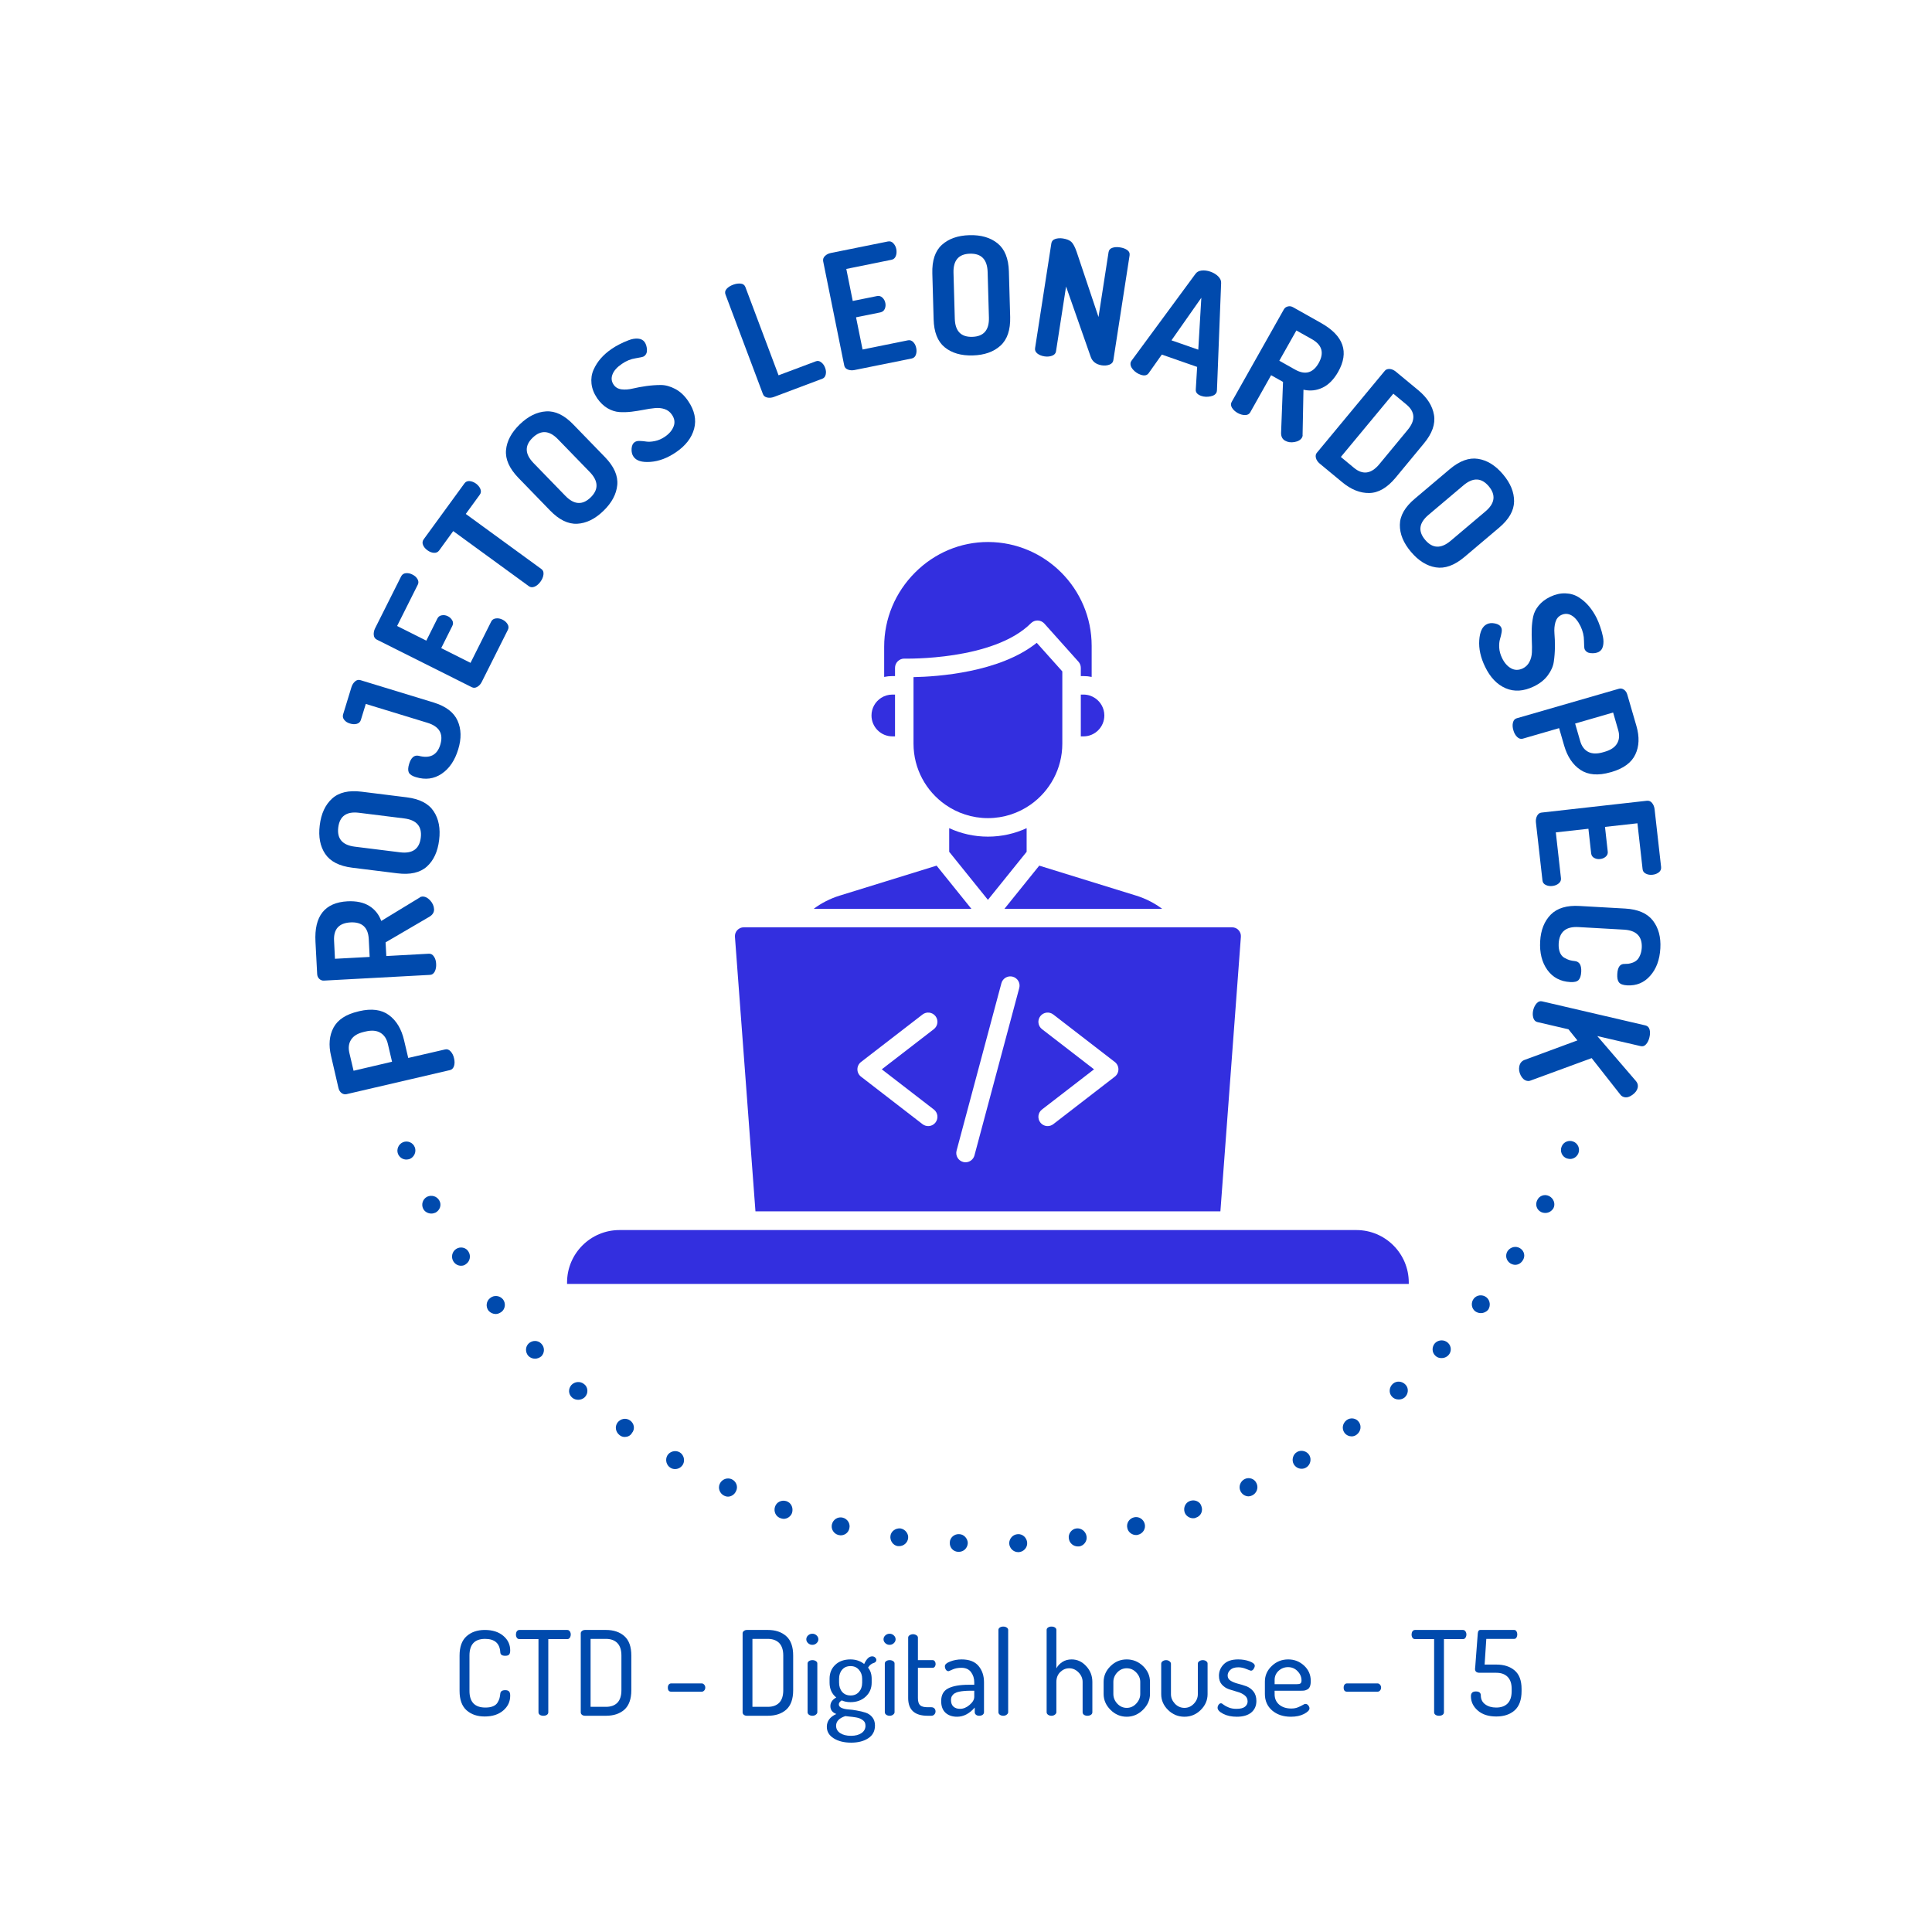 <?xml version="1.0" encoding="UTF-8"?>
<svg xmlns="http://www.w3.org/2000/svg" xmlns:xlink="http://www.w3.org/1999/xlink" width="375pt" height="375pt" viewBox="0 0 375 375" version="1.2">
<defs>
<g>
<symbol overflow="visible" id="glyph0-0">
<path style="stroke:none;" d="M -2.547 -0.609 C -2.898 -0.523 -3.203 -0.547 -3.453 -0.672 L -8.281 -2.5 L -11.781 1.281 C -11.969 1.5 -12.227 1.645 -12.562 1.719 C -12.969 1.812 -13.348 1.727 -13.703 1.469 C -14.066 1.207 -14.297 0.867 -14.391 0.453 C -14.492 -0.016 -14.375 -0.457 -14.031 -0.875 L -11.047 -3.75 L -15.016 -5.047 C -15.492 -5.223 -15.785 -5.551 -15.891 -6.031 C -15.992 -6.457 -15.941 -6.867 -15.734 -7.266 C -15.535 -7.66 -15.234 -7.906 -14.828 -8 C -14.535 -8.07 -14.234 -8.047 -13.922 -7.922 L -9.109 -6.078 L -5.594 -9.875 C -5.383 -10.102 -5.125 -10.254 -4.812 -10.328 C -4.406 -10.422 -4.031 -10.332 -3.688 -10.062 C -3.344 -9.801 -3.117 -9.457 -3.016 -9.031 C -2.898 -8.531 -3.008 -8.102 -3.344 -7.75 L -6.312 -4.859 L -2.359 -3.578 C -1.898 -3.359 -1.617 -3.016 -1.516 -2.547 C -1.422 -2.129 -1.469 -1.723 -1.656 -1.328 C -1.844 -0.941 -2.141 -0.703 -2.547 -0.609 Z M -2.547 -0.609 "/>
</symbol>
<symbol overflow="visible" id="glyph0-1">
<path style="stroke:none;" d="M -1.703 -1.562 L -21.781 3.109 C -22.113 3.18 -22.43 3.109 -22.734 2.891 C -23.035 2.672 -23.238 2.336 -23.344 1.891 L -24.781 -4.328 C -25.281 -6.441 -25.117 -8.27 -24.297 -9.812 C -23.473 -11.352 -21.867 -12.398 -19.484 -12.953 L -19.312 -13 C -16.895 -13.562 -14.969 -13.305 -13.531 -12.234 C -12.094 -11.172 -11.117 -9.551 -10.609 -7.375 L -9.797 -3.922 L -2.625 -5.578 C -2.238 -5.672 -1.883 -5.539 -1.562 -5.188 C -1.238 -4.832 -1.02 -4.391 -0.906 -3.859 C -0.77 -3.305 -0.77 -2.805 -0.906 -2.359 C -1.051 -1.922 -1.316 -1.656 -1.703 -1.562 Z M -12.938 -3.188 L -13.75 -6.641 C -13.988 -7.66 -14.473 -8.383 -15.203 -8.812 C -15.93 -9.25 -16.879 -9.332 -18.047 -9.062 L -18.438 -8.969 C -19.602 -8.695 -20.414 -8.203 -20.875 -7.484 C -21.344 -6.773 -21.457 -5.91 -21.219 -4.891 L -20.406 -1.438 Z M -12.938 -3.188 "/>
</symbol>
<symbol overflow="visible" id="glyph1-0">
<path style="stroke:none;" d="M -2.406 -1.047 C -2.77 -1.023 -3.062 -1.094 -3.281 -1.25 L -7.703 -3.906 L -11.828 -0.797 C -12.047 -0.617 -12.328 -0.52 -12.672 -0.5 C -13.086 -0.477 -13.445 -0.629 -13.75 -0.953 C -14.051 -1.273 -14.219 -1.648 -14.25 -2.078 C -14.27 -2.555 -14.078 -2.969 -13.672 -3.312 L -10.234 -5.609 L -13.891 -7.578 C -14.336 -7.848 -14.57 -8.227 -14.594 -8.719 C -14.625 -9.156 -14.504 -9.551 -14.234 -9.906 C -13.961 -10.258 -13.617 -10.445 -13.203 -10.469 C -12.898 -10.477 -12.609 -10.398 -12.328 -10.234 L -7.891 -7.562 L -3.781 -10.688 C -3.539 -10.883 -3.258 -10.992 -2.938 -11.016 C -2.52 -11.035 -2.164 -10.883 -1.875 -10.562 C -1.582 -10.238 -1.422 -9.859 -1.391 -9.422 C -1.367 -8.91 -1.547 -8.508 -1.922 -8.219 L -5.375 -5.875 L -1.703 -3.953 C -1.285 -3.648 -1.066 -3.258 -1.047 -2.781 C -1.016 -2.352 -1.129 -1.961 -1.391 -1.609 C -1.648 -1.254 -1.988 -1.066 -2.406 -1.047 Z M -2.406 -1.047 "/>
</symbol>
<symbol overflow="visible" id="glyph1-1">
<path style="stroke:none;" d="M -1.406 -1.844 L -21.984 -0.734 C -22.328 -0.711 -22.629 -0.82 -22.891 -1.062 C -23.148 -1.301 -23.289 -1.613 -23.312 -2 L -23.641 -8.266 C -23.91 -13.266 -21.836 -15.883 -17.422 -16.125 C -15.703 -16.207 -14.289 -15.906 -13.188 -15.219 C -12.094 -14.531 -11.32 -13.562 -10.875 -12.312 L -3.406 -16.859 C -3.289 -16.973 -3.129 -17.035 -2.922 -17.047 C -2.391 -17.078 -1.879 -16.832 -1.391 -16.312 C -0.91 -15.789 -0.656 -15.223 -0.625 -14.609 C -0.594 -14.004 -0.895 -13.508 -1.531 -13.125 L -10.031 -8.156 L -9.891 -5.5 L -1.625 -5.953 C -1.227 -5.973 -0.898 -5.785 -0.641 -5.391 C -0.379 -5.004 -0.238 -4.531 -0.219 -3.969 C -0.188 -3.414 -0.273 -2.926 -0.484 -2.5 C -0.703 -2.082 -1.008 -1.863 -1.406 -1.844 Z M -13.125 -5.328 L -13.297 -8.812 C -13.422 -11.07 -14.602 -12.145 -16.844 -12.031 C -19.094 -11.906 -20.156 -10.711 -20.031 -8.453 L -19.859 -4.969 Z M -13.125 -5.328 "/>
</symbol>
<symbol overflow="visible" id="glyph2-0">
<path style="stroke:none;" d="M -2.188 -1.453 C -2.551 -1.492 -2.82 -1.609 -3 -1.797 L -6.891 -5.203 L -11.5 -2.859 C -11.75 -2.723 -12.047 -2.676 -12.391 -2.719 C -12.805 -2.77 -13.133 -2.977 -13.375 -3.344 C -13.613 -3.719 -13.707 -4.117 -13.656 -4.547 C -13.594 -5.016 -13.328 -5.383 -12.859 -5.656 L -9.078 -7.328 L -12.328 -9.906 C -12.723 -10.25 -12.891 -10.66 -12.828 -11.141 C -12.773 -11.578 -12.586 -11.945 -12.266 -12.25 C -11.941 -12.562 -11.57 -12.691 -11.156 -12.641 C -10.852 -12.598 -10.578 -12.469 -10.328 -12.25 L -6.438 -8.844 L -1.828 -11.188 C -1.566 -11.344 -1.273 -11.406 -0.953 -11.375 C -0.535 -11.32 -0.211 -11.109 0.016 -10.734 C 0.242 -10.359 0.332 -9.953 0.281 -9.516 C 0.219 -9.016 -0.02 -8.656 -0.438 -8.438 L -4.25 -6.734 L -0.969 -4.188 C -0.625 -3.812 -0.484 -3.391 -0.547 -2.922 C -0.598 -2.492 -0.781 -2.129 -1.094 -1.828 C -1.406 -1.523 -1.77 -1.398 -2.188 -1.453 Z M -2.188 -1.453 "/>
</symbol>
<symbol overflow="visible" id="glyph2-1">
<path style="stroke:none;" d="M -6.812 -2.516 L -15.594 -3.609 C -18.082 -3.922 -19.82 -4.812 -20.812 -6.281 C -21.801 -7.75 -22.156 -9.602 -21.875 -11.844 C -21.602 -14.094 -20.805 -15.816 -19.484 -17.016 C -18.16 -18.223 -16.254 -18.672 -13.766 -18.359 L -4.984 -17.266 C -2.484 -16.953 -0.742 -16.051 0.234 -14.562 C 1.223 -13.082 1.578 -11.219 1.297 -8.969 C 1.023 -6.727 0.234 -5.016 -1.078 -3.828 C -2.398 -2.641 -4.312 -2.203 -6.812 -2.516 Z M -6.297 -6.594 C -3.879 -6.289 -2.535 -7.234 -2.266 -9.422 C -1.992 -11.617 -3.066 -12.867 -5.484 -13.172 L -14.266 -14.266 C -16.672 -14.566 -18.008 -13.617 -18.281 -11.422 C -18.551 -9.234 -17.484 -7.988 -15.078 -7.688 Z M -6.297 -6.594 "/>
</symbol>
<symbol overflow="visible" id="glyph3-0">
<path style="stroke:none;" d="M -1.891 -1.812 C -2.242 -1.914 -2.492 -2.078 -2.641 -2.297 L -5.891 -6.312 L -10.828 -4.797 C -11.098 -4.711 -11.398 -4.719 -11.734 -4.812 C -12.129 -4.938 -12.414 -5.203 -12.594 -5.609 C -12.77 -6.016 -12.797 -6.422 -12.672 -6.828 C -12.535 -7.285 -12.211 -7.609 -11.703 -7.797 L -7.688 -8.797 L -10.438 -11.891 C -10.77 -12.297 -10.863 -12.727 -10.719 -13.188 C -10.594 -13.613 -10.344 -13.945 -9.969 -14.188 C -9.594 -14.426 -9.207 -14.484 -8.812 -14.359 C -8.52 -14.273 -8.27 -14.102 -8.062 -13.844 L -4.828 -9.828 L 0.125 -11.344 C 0.414 -11.445 0.719 -11.453 1.031 -11.359 C 1.426 -11.234 1.703 -10.969 1.859 -10.562 C 2.023 -10.164 2.047 -9.754 1.922 -9.328 C 1.766 -8.848 1.461 -8.535 1.016 -8.391 L -3.031 -7.359 L -0.25 -4.297 C 0.031 -3.867 0.102 -3.426 -0.031 -2.969 C -0.156 -2.562 -0.395 -2.234 -0.75 -1.984 C -1.113 -1.742 -1.492 -1.688 -1.891 -1.812 Z M -1.891 -1.812 "/>
</symbol>
<symbol overflow="visible" id="glyph3-1">
<path style="stroke:none;" d="M -5.734 -2.188 C -6.461 -2.406 -6.914 -2.707 -7.094 -3.094 C -7.27 -3.477 -7.25 -4.023 -7.031 -4.734 C -6.656 -5.973 -6.039 -6.504 -5.188 -6.328 C -3 -5.742 -1.598 -6.453 -0.984 -8.453 C -0.328 -10.598 -1.16 -12.023 -3.484 -12.734 L -15.438 -16.391 L -16.391 -13.297 C -16.504 -12.91 -16.766 -12.656 -17.172 -12.531 C -17.586 -12.414 -18.039 -12.438 -18.531 -12.594 C -18.988 -12.727 -19.348 -12.957 -19.609 -13.281 C -19.879 -13.602 -19.957 -13.961 -19.844 -14.359 L -18.219 -19.656 C -18.07 -20.125 -17.836 -20.492 -17.516 -20.766 C -17.191 -21.047 -16.836 -21.125 -16.453 -21 L -2.281 -16.672 C 0.094 -15.941 1.645 -14.766 2.375 -13.141 C 3.102 -11.516 3.145 -9.66 2.5 -7.578 C 1.852 -5.43 0.785 -3.852 -0.703 -2.844 C -2.191 -1.832 -3.867 -1.613 -5.734 -2.188 Z M -5.734 -2.188 "/>
</symbol>
<symbol overflow="visible" id="glyph4-0">
<path style="stroke:none;" d="M -1.562 -2.094 C -1.883 -2.258 -2.102 -2.461 -2.219 -2.703 L -4.75 -7.203 L -9.875 -6.531 C -10.156 -6.488 -10.445 -6.547 -10.75 -6.703 C -11.125 -6.891 -11.363 -7.195 -11.469 -7.625 C -11.57 -8.051 -11.531 -8.457 -11.344 -8.844 C -11.125 -9.27 -10.754 -9.535 -10.234 -9.641 L -6.125 -9.938 L -8.328 -13.469 C -8.566 -13.914 -8.578 -14.359 -8.359 -14.797 C -8.16 -15.18 -7.859 -15.461 -7.453 -15.641 C -7.047 -15.816 -6.656 -15.812 -6.281 -15.625 C -6.02 -15.488 -5.805 -15.273 -5.641 -14.984 L -3.109 -10.484 L 2.016 -11.156 C 2.316 -11.207 2.613 -11.16 2.906 -11.016 C 3.281 -10.828 3.516 -10.52 3.609 -10.094 C 3.703 -9.676 3.648 -9.273 3.453 -8.891 C 3.223 -8.43 2.867 -8.172 2.391 -8.109 L -1.766 -7.766 L 0.484 -4.281 C 0.691 -3.812 0.688 -3.363 0.469 -2.938 C 0.281 -2.551 -0.008 -2.266 -0.406 -2.078 C -0.801 -1.898 -1.188 -1.906 -1.562 -2.094 Z M -1.562 -2.094 "/>
</symbol>
<symbol overflow="visible" id="glyph4-1">
<path style="stroke:none;" d="M -0.297 -2.281 L -18.703 -11.5 C -19.066 -11.676 -19.27 -11.977 -19.312 -12.406 C -19.352 -12.832 -19.27 -13.258 -19.062 -13.688 L -14 -23.781 C -13.812 -24.156 -13.504 -24.363 -13.078 -24.406 C -12.66 -24.445 -12.25 -24.363 -11.844 -24.156 C -11.383 -23.938 -11.047 -23.641 -10.828 -23.266 C -10.609 -22.891 -10.586 -22.523 -10.766 -22.172 L -14.781 -14.156 L -9.109 -11.312 L -6.953 -15.625 C -6.773 -15.969 -6.488 -16.172 -6.094 -16.234 C -5.695 -16.305 -5.305 -16.242 -4.922 -16.047 C -4.555 -15.859 -4.273 -15.594 -4.078 -15.25 C -3.879 -14.906 -3.875 -14.547 -4.062 -14.172 L -6.219 -9.859 L -0.531 -7 L 3.484 -15.016 C 3.66 -15.367 3.961 -15.57 4.391 -15.625 C 4.816 -15.688 5.254 -15.602 5.703 -15.375 C 6.117 -15.164 6.438 -14.879 6.656 -14.516 C 6.883 -14.148 6.906 -13.781 6.719 -13.406 L 1.656 -3.312 C 1.445 -2.883 1.156 -2.562 0.781 -2.344 C 0.414 -2.125 0.055 -2.102 -0.297 -2.281 Z M -0.297 -2.281 "/>
</symbol>
<symbol overflow="visible" id="glyph5-0">
<path style="stroke:none;" d="M -1.203 -2.328 C -1.492 -2.547 -1.676 -2.785 -1.75 -3.047 L -3.5 -7.891 L -8.656 -8.094 C -8.945 -8.094 -9.234 -8.191 -9.516 -8.391 C -9.848 -8.641 -10.023 -8.984 -10.047 -9.422 C -10.078 -9.859 -9.969 -10.25 -9.719 -10.594 C -9.438 -10.977 -9.031 -11.176 -8.5 -11.188 L -4.391 -10.812 L -5.969 -14.656 C -6.145 -15.133 -6.086 -15.57 -5.797 -15.969 C -5.535 -16.32 -5.191 -16.551 -4.766 -16.656 C -4.336 -16.77 -3.957 -16.703 -3.625 -16.453 C -3.375 -16.273 -3.195 -16.031 -3.094 -15.719 L -1.344 -10.859 L 3.812 -10.672 C 4.133 -10.68 4.426 -10.586 4.688 -10.391 C 5.02 -10.148 5.195 -9.812 5.219 -9.375 C 5.25 -8.938 5.133 -8.539 4.875 -8.188 C 4.57 -7.781 4.18 -7.582 3.703 -7.594 L -0.453 -7.938 L 1.172 -4.125 C 1.305 -3.633 1.234 -3.195 0.953 -2.812 C 0.703 -2.469 0.363 -2.238 -0.062 -2.125 C -0.488 -2.02 -0.867 -2.086 -1.203 -2.328 Z M -1.203 -2.328 "/>
</symbol>
<symbol overflow="visible" id="glyph5-1">
<path style="stroke:none;" d="M -17.016 -12.875 C -17.41 -13.156 -17.691 -13.492 -17.859 -13.891 C -18.023 -14.297 -17.977 -14.672 -17.719 -15.016 L -9.828 -25.844 C -9.578 -26.188 -9.238 -26.336 -8.812 -26.297 C -8.383 -26.254 -7.973 -26.094 -7.578 -25.812 C -7.172 -25.508 -6.883 -25.156 -6.719 -24.75 C -6.562 -24.344 -6.602 -23.977 -6.844 -23.656 L -9.562 -19.922 L 5.125 -9.219 C 5.445 -8.988 5.578 -8.633 5.516 -8.156 C 5.461 -7.688 5.273 -7.234 4.953 -6.797 C 4.617 -6.328 4.238 -6 3.812 -5.812 C 3.383 -5.633 3.008 -5.66 2.688 -5.891 L -12 -16.594 L -14.734 -12.828 C -14.973 -12.504 -15.305 -12.352 -15.734 -12.375 C -16.16 -12.395 -16.586 -12.562 -17.016 -12.875 Z M -17.016 -12.875 "/>
</symbol>
<symbol overflow="visible" id="glyph6-0">
<path style="stroke:none;" d="M -0.781 -2.5 C -1.039 -2.758 -1.188 -3.02 -1.219 -3.281 L -2.109 -8.375 L -7.172 -9.438 C -7.441 -9.488 -7.695 -9.641 -7.938 -9.891 C -8.227 -10.18 -8.348 -10.547 -8.297 -10.984 C -8.254 -11.43 -8.082 -11.805 -7.781 -12.109 C -7.438 -12.441 -7 -12.566 -6.469 -12.484 L -2.484 -11.406 L -3.391 -15.469 C -3.484 -15.969 -3.352 -16.391 -3 -16.734 C -2.688 -17.035 -2.305 -17.195 -1.859 -17.219 C -1.422 -17.25 -1.055 -17.117 -0.766 -16.828 C -0.555 -16.609 -0.426 -16.336 -0.375 -16.016 L 0.531 -10.922 L 5.578 -9.859 C 5.891 -9.805 6.16 -9.664 6.391 -9.438 C 6.68 -9.133 6.797 -8.766 6.734 -8.328 C 6.68 -7.898 6.5 -7.535 6.188 -7.234 C 5.82 -6.879 5.406 -6.75 4.938 -6.844 L 0.906 -7.906 L 1.859 -3.859 C 1.898 -3.359 1.75 -2.941 1.406 -2.609 C 1.102 -2.305 0.734 -2.133 0.297 -2.094 C -0.129 -2.062 -0.488 -2.195 -0.781 -2.5 Z M -0.781 -2.5 "/>
</symbol>
<symbol overflow="visible" id="glyph6-1">
<path style="stroke:none;" d="M -3.719 -6.234 L -9.891 -12.594 C -11.629 -14.406 -12.422 -16.191 -12.266 -17.953 C -12.109 -19.711 -11.219 -21.379 -9.594 -22.953 C -7.969 -24.523 -6.266 -25.363 -4.484 -25.469 C -2.703 -25.582 -0.941 -24.734 0.797 -22.922 L 6.969 -16.562 C 8.707 -14.758 9.492 -12.969 9.328 -11.188 C 9.16 -9.406 8.266 -7.727 6.641 -6.156 C 5.016 -4.582 3.316 -3.75 1.547 -3.656 C -0.223 -3.57 -1.977 -4.43 -3.719 -6.234 Z M -0.766 -9.094 C 0.922 -7.344 2.555 -7.227 4.141 -8.75 C 5.734 -10.289 5.688 -11.938 4 -13.688 L -2.172 -20.047 C -3.859 -21.797 -5.5 -21.898 -7.094 -20.359 C -8.676 -18.836 -8.625 -17.203 -6.938 -15.453 Z M -0.766 -9.094 "/>
</symbol>
<symbol overflow="visible" id="glyph7-0">
<path style="stroke:none;" d="M -0.344 -2.594 C -0.551 -2.895 -0.645 -3.176 -0.625 -3.438 L -0.656 -8.609 L -5.453 -10.516 C -5.711 -10.609 -5.941 -10.801 -6.141 -11.094 C -6.367 -11.438 -6.422 -11.82 -6.297 -12.25 C -6.18 -12.676 -5.945 -13.008 -5.594 -13.25 C -5.195 -13.52 -4.75 -13.566 -4.25 -13.391 L -0.5 -11.672 L -0.703 -15.812 C -0.703 -16.32 -0.5 -16.719 -0.094 -17 C 0.258 -17.238 0.656 -17.336 1.094 -17.297 C 1.539 -17.254 1.879 -17.062 2.109 -16.719 C 2.273 -16.469 2.359 -16.176 2.359 -15.844 L 2.375 -10.688 L 7.188 -8.766 C 7.477 -8.672 7.719 -8.488 7.906 -8.219 C 8.133 -7.875 8.188 -7.488 8.062 -7.062 C 7.938 -6.645 7.695 -6.316 7.344 -6.078 C 6.914 -5.785 6.484 -5.734 6.047 -5.922 L 2.25 -7.641 L 2.5 -3.5 C 2.457 -2.988 2.238 -2.598 1.844 -2.328 C 1.488 -2.086 1.094 -1.984 0.656 -2.016 C 0.219 -2.055 -0.113 -2.25 -0.344 -2.594 Z M -0.344 -2.594 "/>
</symbol>
<symbol overflow="visible" id="glyph7-1">
<path style="stroke:none;" d="M -1.422 -3.453 C -1.703 -3.848 -1.828 -4.352 -1.797 -4.969 C -1.766 -5.594 -1.555 -6.031 -1.172 -6.281 C -0.941 -6.445 -0.613 -6.52 -0.188 -6.5 C 0.238 -6.488 0.672 -6.445 1.109 -6.375 C 1.555 -6.312 2.102 -6.348 2.75 -6.484 C 3.406 -6.617 4.039 -6.895 4.656 -7.312 C 5.5 -7.883 6.066 -8.551 6.359 -9.312 C 6.66 -10.082 6.551 -10.844 6.031 -11.594 C 5.676 -12.125 5.203 -12.488 4.609 -12.688 C 4.023 -12.883 3.395 -12.945 2.719 -12.875 C 2.039 -12.812 1.316 -12.703 0.547 -12.547 C -0.223 -12.398 -1.016 -12.273 -1.828 -12.172 C -2.648 -12.078 -3.441 -12.055 -4.203 -12.109 C -4.973 -12.172 -5.734 -12.422 -6.484 -12.859 C -7.234 -13.305 -7.898 -13.953 -8.484 -14.797 C -9.109 -15.723 -9.473 -16.664 -9.578 -17.625 C -9.68 -18.582 -9.551 -19.473 -9.188 -20.297 C -8.82 -21.129 -8.344 -21.879 -7.75 -22.547 C -7.164 -23.211 -6.473 -23.816 -5.672 -24.359 C -5.223 -24.672 -4.723 -24.969 -4.172 -25.25 C -3.617 -25.539 -3.008 -25.812 -2.344 -26.062 C -1.688 -26.312 -1.078 -26.41 -0.516 -26.359 C 0.047 -26.305 0.469 -26.078 0.75 -25.672 C 1.008 -25.285 1.156 -24.801 1.188 -24.219 C 1.219 -23.645 1.02 -23.211 0.594 -22.922 C 0.438 -22.816 -0.098 -22.691 -1.016 -22.547 C -1.941 -22.41 -2.832 -22.047 -3.688 -21.453 C -4.625 -20.816 -5.227 -20.141 -5.5 -19.422 C -5.781 -18.711 -5.707 -18.047 -5.281 -17.422 C -4.938 -16.91 -4.426 -16.609 -3.75 -16.516 C -3.07 -16.43 -2.344 -16.484 -1.562 -16.672 C -0.781 -16.859 0.094 -17.02 1.062 -17.156 C 2.031 -17.289 2.969 -17.359 3.875 -17.359 C 4.781 -17.359 5.711 -17.102 6.672 -16.594 C 7.629 -16.094 8.469 -15.312 9.188 -14.25 C 10.426 -12.426 10.812 -10.633 10.344 -8.875 C 9.875 -7.113 8.703 -5.594 6.828 -4.312 C 5.18 -3.188 3.531 -2.562 1.875 -2.438 C 0.219 -2.312 -0.879 -2.648 -1.422 -3.453 Z M -1.422 -3.453 "/>
</symbol>
<symbol overflow="visible" id="glyph8-0">
<path style="stroke:none;" d="M 0.266 -2.594 C 0.141 -2.938 0.117 -3.238 0.203 -3.5 L 1.391 -8.516 L -2.812 -11.516 C -3.051 -11.66 -3.227 -11.895 -3.344 -12.219 C -3.488 -12.613 -3.453 -13.004 -3.234 -13.391 C -3.023 -13.773 -2.723 -14.047 -2.328 -14.203 C -1.879 -14.367 -1.426 -14.312 -0.969 -14.031 L 2.281 -11.453 L 3.047 -15.531 C 3.16 -16.031 3.445 -16.367 3.906 -16.547 C 4.312 -16.691 4.723 -16.691 5.141 -16.547 C 5.566 -16.398 5.852 -16.129 6 -15.734 C 6.102 -15.453 6.113 -15.156 6.031 -14.844 L 4.828 -9.812 L 9.047 -6.828 C 9.305 -6.648 9.492 -6.41 9.609 -6.109 C 9.754 -5.723 9.719 -5.336 9.5 -4.953 C 9.281 -4.578 8.969 -4.316 8.562 -4.172 C 8.082 -3.984 7.648 -4.031 7.266 -4.312 L 3.984 -6.891 L 3.25 -2.812 C 3.082 -2.32 2.773 -1.992 2.328 -1.828 C 1.93 -1.672 1.523 -1.66 1.109 -1.797 C 0.691 -1.941 0.41 -2.207 0.266 -2.594 Z M 0.266 -2.594 "/>
</symbol>
<symbol overflow="visible" id="glyph8-1">
<path style="stroke:none;" d="M 1.328 -1.891 L -5.922 -21.172 C -6.078 -21.578 -6.004 -21.945 -5.703 -22.281 C -5.398 -22.613 -4.984 -22.879 -4.453 -23.078 C -3.922 -23.273 -3.426 -23.348 -2.969 -23.297 C -2.52 -23.254 -2.219 -23.031 -2.062 -22.625 L 4.375 -5.5 L 11.625 -8.219 C 11.969 -8.352 12.305 -8.289 12.641 -8.031 C 12.984 -7.781 13.238 -7.426 13.406 -6.969 C 13.582 -6.52 13.625 -6.086 13.531 -5.672 C 13.445 -5.254 13.234 -4.977 12.891 -4.844 L 3.469 -1.297 C 3.02 -1.129 2.582 -1.094 2.156 -1.188 C 1.738 -1.281 1.461 -1.516 1.328 -1.891 Z M 1.328 -1.891 "/>
</symbol>
<symbol overflow="visible" id="glyph9-0">
<path style="stroke:none;" d="M 0.688 -2.531 C 0.613 -2.883 0.633 -3.18 0.75 -3.422 L 2.75 -8.188 L -0.938 -11.812 C -1.145 -12.008 -1.281 -12.273 -1.344 -12.609 C -1.426 -13.016 -1.332 -13.391 -1.062 -13.734 C -0.789 -14.086 -0.445 -14.305 -0.031 -14.391 C 0.438 -14.484 0.875 -14.352 1.281 -14 L 4.062 -10.938 L 5.469 -14.844 C 5.676 -15.32 6.02 -15.609 6.5 -15.703 C 6.926 -15.797 7.332 -15.734 7.719 -15.516 C 8.113 -15.297 8.352 -14.984 8.438 -14.578 C 8.5 -14.285 8.461 -13.988 8.328 -13.688 L 6.344 -8.906 L 10.016 -5.297 C 10.254 -5.078 10.406 -4.812 10.469 -4.5 C 10.551 -4.094 10.453 -3.723 10.172 -3.391 C 9.898 -3.055 9.551 -2.844 9.125 -2.75 C 8.625 -2.656 8.195 -2.77 7.844 -3.094 L 5.031 -6.172 L 3.656 -2.25 C 3.414 -1.801 3.062 -1.531 2.594 -1.438 C 2.176 -1.352 1.773 -1.41 1.391 -1.609 C 1.004 -1.816 0.77 -2.125 0.688 -2.531 Z M 0.688 -2.531 "/>
</symbol>
<symbol overflow="visible" id="glyph9-1">
<path style="stroke:none;" d="M 1.625 -1.641 L -2.453 -21.812 C -2.535 -22.207 -2.426 -22.555 -2.125 -22.859 C -1.82 -23.16 -1.438 -23.359 -0.969 -23.453 L 10.109 -25.688 C 10.516 -25.77 10.863 -25.656 11.156 -25.344 C 11.445 -25.039 11.641 -24.664 11.734 -24.219 C 11.828 -23.719 11.797 -23.266 11.641 -22.859 C 11.484 -22.461 11.211 -22.223 10.828 -22.141 L 2.031 -20.359 L 3.281 -14.141 L 8 -15.094 C 8.383 -15.176 8.727 -15.078 9.031 -14.797 C 9.332 -14.523 9.523 -14.176 9.609 -13.75 C 9.691 -13.352 9.656 -12.973 9.5 -12.609 C 9.344 -12.242 9.055 -12.016 8.641 -11.922 L 3.922 -10.969 L 5.188 -4.719 L 13.984 -6.5 C 14.367 -6.582 14.711 -6.473 15.016 -6.172 C 15.316 -5.867 15.516 -5.473 15.609 -4.984 C 15.703 -4.523 15.676 -4.094 15.531 -3.688 C 15.383 -3.289 15.109 -3.051 14.703 -2.969 L 3.625 -0.734 C 3.156 -0.641 2.723 -0.672 2.328 -0.828 C 1.93 -0.984 1.695 -1.254 1.625 -1.641 Z M 1.625 -1.641 "/>
</symbol>
<symbol overflow="visible" id="glyph10-0">
<path style="stroke:none;" d="M 1.109 -2.375 C 1.098 -2.738 1.172 -3.031 1.328 -3.25 L 4.109 -7.609 L 1.094 -11.812 C 0.926 -12.031 0.836 -12.312 0.828 -12.656 C 0.816 -13.07 0.973 -13.426 1.297 -13.719 C 1.629 -14.02 2.008 -14.176 2.438 -14.188 C 2.914 -14.195 3.32 -13.992 3.656 -13.578 L 5.875 -10.094 L 7.938 -13.703 C 8.219 -14.129 8.602 -14.352 9.094 -14.375 C 9.531 -14.383 9.922 -14.25 10.266 -13.969 C 10.617 -13.695 10.801 -13.352 10.812 -12.938 C 10.82 -12.633 10.734 -12.344 10.547 -12.062 L 7.781 -7.703 L 10.781 -3.5 C 10.977 -3.258 11.082 -2.977 11.094 -2.656 C 11.102 -2.238 10.941 -1.883 10.609 -1.594 C 10.273 -1.312 9.891 -1.164 9.453 -1.156 C 8.941 -1.133 8.547 -1.32 8.266 -1.719 L 6.016 -5.219 L 3.984 -1.594 C 3.672 -1.188 3.273 -0.977 2.797 -0.969 C 2.367 -0.957 1.984 -1.082 1.641 -1.344 C 1.297 -1.613 1.117 -1.957 1.109 -2.375 Z M 1.109 -2.375 "/>
</symbol>
<symbol overflow="visible" id="glyph10-1">
<path style="stroke:none;" d="M 1.469 -7.109 L 1.219 -15.969 C 1.145 -18.477 1.758 -20.328 3.062 -21.516 C 4.375 -22.711 6.16 -23.344 8.422 -23.406 C 10.68 -23.469 12.504 -22.938 13.891 -21.812 C 15.273 -20.695 16.004 -18.883 16.078 -16.375 L 16.328 -7.516 C 16.391 -5.004 15.758 -3.148 14.438 -1.953 C 13.113 -0.754 11.32 -0.125 9.062 -0.062 C 6.801 0 4.984 -0.531 3.609 -1.656 C 2.242 -2.781 1.531 -4.598 1.469 -7.109 Z M 5.578 -7.219 C 5.641 -4.789 6.77 -3.609 8.969 -3.672 C 11.188 -3.734 12.266 -4.977 12.203 -7.406 L 11.953 -16.266 C 11.879 -18.691 10.734 -19.875 8.516 -19.812 C 6.316 -19.75 5.254 -18.504 5.328 -16.078 Z M 5.578 -7.219 "/>
</symbol>
<symbol overflow="visible" id="glyph11-0">
<path style="stroke:none;" d="M 1.516 -2.125 C 1.566 -2.488 1.691 -2.766 1.891 -2.953 L 5.422 -6.734 L 3.219 -11.406 C 3.082 -11.656 3.039 -11.945 3.094 -12.281 C 3.156 -12.695 3.375 -13.02 3.75 -13.25 C 4.133 -13.488 4.539 -13.57 4.969 -13.5 C 5.438 -13.426 5.797 -13.156 6.047 -12.688 L 7.609 -8.859 L 10.281 -12.031 C 10.633 -12.406 11.055 -12.555 11.547 -12.484 C 11.973 -12.41 12.332 -12.207 12.625 -11.875 C 12.914 -11.539 13.031 -11.164 12.969 -10.75 C 12.926 -10.457 12.789 -10.191 12.562 -9.953 L 9.047 -6.172 L 11.234 -1.5 C 11.391 -1.219 11.441 -0.914 11.391 -0.594 C 11.328 -0.188 11.102 0.125 10.719 0.344 C 10.344 0.57 9.941 0.648 9.516 0.578 C 9.004 0.504 8.648 0.25 8.453 -0.188 L 6.859 -4.047 L 4.219 -0.844 C 3.832 -0.5 3.406 -0.363 2.938 -0.438 C 2.508 -0.508 2.148 -0.707 1.859 -1.031 C 1.566 -1.352 1.453 -1.719 1.516 -2.125 Z M 1.516 -2.125 "/>
</symbol>
<symbol overflow="visible" id="glyph11-1">
<path style="stroke:none;" d="M 2.094 -0.984 L 5.25 -21.312 C 5.312 -21.738 5.555 -22.023 5.984 -22.172 C 6.422 -22.328 6.922 -22.363 7.484 -22.281 C 8.234 -22.164 8.785 -21.941 9.141 -21.609 C 9.492 -21.273 9.836 -20.625 10.172 -19.656 L 14.406 -7.031 L 16.359 -19.625 C 16.43 -20.051 16.68 -20.332 17.109 -20.469 C 17.535 -20.613 18.031 -20.641 18.594 -20.547 C 19.164 -20.461 19.633 -20.285 20 -20.016 C 20.363 -19.754 20.508 -19.41 20.438 -18.984 L 17.281 1.375 C 17.219 1.77 16.961 2.051 16.516 2.219 C 16.078 2.383 15.582 2.426 15.031 2.344 C 13.926 2.164 13.211 1.613 12.891 0.688 L 8.109 -12.953 L 6.156 -0.359 C 6.094 0.035 5.836 0.316 5.391 0.484 C 4.941 0.648 4.453 0.691 3.922 0.609 C 3.359 0.523 2.895 0.336 2.531 0.047 C 2.176 -0.242 2.031 -0.586 2.094 -0.984 Z M 2.094 -0.984 "/>
</symbol>
<symbol overflow="visible" id="glyph12-0">
<path style="stroke:none;" d="M 1.891 -1.828 C 2.004 -2.172 2.176 -2.414 2.406 -2.562 L 6.547 -5.641 L 5.219 -10.641 C 5.145 -10.91 5.164 -11.207 5.281 -11.531 C 5.414 -11.914 5.688 -12.188 6.094 -12.344 C 6.508 -12.508 6.922 -12.52 7.328 -12.375 C 7.773 -12.219 8.082 -11.891 8.25 -11.391 L 9.094 -7.328 L 12.281 -9.969 C 12.707 -10.27 13.148 -10.344 13.609 -10.188 C 14.023 -10.039 14.344 -9.773 14.562 -9.391 C 14.789 -9.004 14.836 -8.617 14.703 -8.234 C 14.598 -7.941 14.41 -7.703 14.141 -7.516 L 10 -4.422 L 11.328 0.562 C 11.422 0.863 11.414 1.164 11.312 1.469 C 11.164 1.863 10.891 2.133 10.484 2.281 C 10.078 2.426 9.664 2.426 9.25 2.281 C 8.77 2.113 8.461 1.801 8.328 1.344 L 7.484 -2.734 L 4.297 -0.078 C 3.859 0.191 3.414 0.25 2.969 0.094 C 2.562 -0.051 2.242 -0.305 2.016 -0.672 C 1.785 -1.047 1.742 -1.43 1.891 -1.828 Z M 1.891 -1.828 "/>
</symbol>
<symbol overflow="visible" id="glyph12-1">
<path style="stroke:none;" d="M 0.828 -1.531 C 0.848 -1.57 0.906 -1.664 1 -1.812 L 13.359 -18.594 C 13.617 -18.977 14.02 -19.203 14.562 -19.266 C 15.113 -19.328 15.688 -19.254 16.281 -19.047 C 16.883 -18.836 17.383 -18.535 17.781 -18.141 C 18.188 -17.742 18.379 -17.316 18.359 -16.859 L 17.547 3.984 C 17.535 4.148 17.52 4.254 17.5 4.297 C 17.344 4.742 16.941 5.031 16.297 5.156 C 15.648 5.289 15.047 5.258 14.484 5.062 C 13.742 4.801 13.395 4.391 13.438 3.828 L 13.703 -0.562 L 6.844 -2.953 L 4.312 0.625 C 3.988 1.102 3.461 1.211 2.734 0.953 C 2.148 0.754 1.645 0.41 1.219 -0.078 C 0.801 -0.578 0.672 -1.062 0.828 -1.531 Z M 8.719 -5.719 L 13.922 -3.906 L 14.516 -13.984 Z M 8.719 -5.719 "/>
</symbol>
<symbol overflow="visible" id="glyph13-0">
<path style="stroke:none;" d="M 2.172 -1.469 C 2.348 -1.781 2.562 -1.988 2.812 -2.094 L 7.422 -4.391 L 7.016 -9.547 C 6.984 -9.828 7.051 -10.117 7.219 -10.422 C 7.426 -10.773 7.75 -10.992 8.188 -11.078 C 8.625 -11.16 9.031 -11.098 9.406 -10.891 C 9.82 -10.648 10.066 -10.27 10.141 -9.75 L 10.234 -5.609 L 13.859 -7.656 C 14.328 -7.875 14.773 -7.863 15.203 -7.625 C 15.578 -7.406 15.844 -7.086 16 -6.672 C 16.156 -6.254 16.129 -5.867 15.922 -5.516 C 15.773 -5.242 15.551 -5.039 15.25 -4.906 L 10.625 -2.594 L 11.047 2.547 C 11.086 2.859 11.031 3.156 10.875 3.438 C 10.664 3.801 10.344 4.02 9.906 4.094 C 9.477 4.164 9.078 4.094 8.703 3.875 C 8.254 3.625 8.008 3.258 7.969 2.781 L 7.844 -1.359 L 4.25 0.688 C 3.77 0.875 3.32 0.848 2.906 0.609 C 2.531 0.398 2.258 0.094 2.094 -0.312 C 1.938 -0.719 1.961 -1.102 2.172 -1.469 Z M 2.172 -1.469 "/>
</symbol>
<symbol overflow="visible" id="glyph13-1">
<path style="stroke:none;" d="M 2.297 -0.188 L 12.422 -18.141 C 12.586 -18.441 12.844 -18.633 13.188 -18.719 C 13.531 -18.812 13.867 -18.766 14.203 -18.578 L 19.672 -15.5 C 24.035 -13.031 25.133 -9.875 22.969 -6.031 C 22.113 -4.531 21.098 -3.504 19.922 -2.953 C 18.754 -2.398 17.523 -2.27 16.234 -2.562 L 16.062 6.203 C 16.094 6.359 16.055 6.531 15.953 6.719 C 15.691 7.176 15.207 7.469 14.5 7.594 C 13.801 7.719 13.188 7.629 12.656 7.328 C 12.125 7.023 11.867 6.504 11.891 5.766 L 12.266 -4.078 L 9.953 -5.375 L 5.891 1.844 C 5.691 2.188 5.359 2.359 4.891 2.359 C 4.422 2.359 3.941 2.223 3.453 1.953 C 2.973 1.68 2.609 1.344 2.359 0.938 C 2.117 0.531 2.098 0.156 2.297 -0.188 Z M 11.547 -8.188 L 14.578 -6.484 C 16.547 -5.367 18.082 -5.785 19.188 -7.734 C 20.289 -9.703 19.859 -11.242 17.891 -12.359 L 14.859 -14.062 Z M 11.547 -8.188 "/>
</symbol>
<symbol overflow="visible" id="glyph14-0">
<path style="stroke:none;" d="M 2.406 -1.047 C 2.633 -1.328 2.879 -1.5 3.141 -1.562 L 8.109 -3.016 L 8.594 -8.156 C 8.625 -8.438 8.75 -8.707 8.969 -8.969 C 9.227 -9.289 9.578 -9.453 10.016 -9.453 C 10.461 -9.461 10.848 -9.332 11.172 -9.062 C 11.547 -8.75 11.723 -8.328 11.703 -7.797 L 11.062 -3.719 L 15 -5.078 C 15.488 -5.211 15.922 -5.125 16.297 -4.812 C 16.641 -4.531 16.848 -4.172 16.922 -3.734 C 17.004 -3.297 16.914 -2.914 16.656 -2.594 C 16.457 -2.363 16.195 -2.207 15.875 -2.125 L 10.922 -0.672 L 10.422 4.469 C 10.398 4.789 10.289 5.078 10.094 5.328 C 9.82 5.641 9.469 5.789 9.031 5.781 C 8.594 5.781 8.203 5.641 7.859 5.359 C 7.473 5.035 7.305 4.633 7.359 4.156 L 7.953 0.031 L 4.062 1.438 C 3.551 1.531 3.109 1.422 2.734 1.109 C 2.41 0.836 2.207 0.488 2.125 0.062 C 2.039 -0.363 2.133 -0.734 2.406 -1.047 Z M 2.406 -1.047 "/>
</symbol>
<symbol overflow="visible" id="glyph14-1">
<path style="stroke:none;" d="M 2.281 0.25 L 15.453 -15.641 C 15.672 -15.91 15.988 -16.035 16.406 -16.016 C 16.82 -15.992 17.227 -15.816 17.625 -15.484 L 21.969 -11.891 C 23.707 -10.453 24.723 -8.852 25.016 -7.094 C 25.316 -5.332 24.664 -3.488 23.062 -1.562 L 17.547 5.109 C 15.93 7.047 14.234 8.031 12.453 8.062 C 10.68 8.094 8.926 7.391 7.188 5.953 L 2.844 2.359 C 2.445 2.023 2.195 1.648 2.094 1.234 C 2 0.828 2.062 0.5 2.281 0.25 Z M 6.938 1.062 L 9.484 3.172 C 11.191 4.586 12.828 4.359 14.391 2.484 L 19.906 -4.188 C 21.457 -6.051 21.379 -7.691 19.672 -9.109 L 17.125 -11.219 Z M 6.938 1.062 "/>
</symbol>
<symbol overflow="visible" id="glyph15-0">
<path style="stroke:none;" d="M 2.547 -0.625 C 2.816 -0.852 3.094 -0.969 3.375 -0.969 L 8.5 -1.531 L 9.922 -6.484 C 9.984 -6.766 10.145 -7.02 10.406 -7.25 C 10.719 -7.508 11.094 -7.602 11.531 -7.531 C 11.969 -7.457 12.328 -7.258 12.609 -6.938 C 12.91 -6.562 13.004 -6.117 12.891 -5.609 L 11.562 -1.688 L 15.656 -2.328 C 16.164 -2.379 16.578 -2.219 16.891 -1.844 C 17.172 -1.508 17.312 -1.117 17.312 -0.672 C 17.312 -0.223 17.156 0.129 16.844 0.391 C 16.613 0.586 16.336 0.703 16.016 0.734 L 10.859 1.281 L 9.469 6.25 C 9.383 6.551 9.223 6.805 8.984 7.016 C 8.66 7.285 8.285 7.379 7.859 7.297 C 7.43 7.211 7.078 7.004 6.797 6.672 C 6.473 6.285 6.375 5.863 6.5 5.406 L 7.828 1.453 L 3.734 2.125 C 3.223 2.133 2.816 1.953 2.516 1.578 C 2.234 1.254 2.086 0.875 2.078 0.438 C 2.066 0 2.223 -0.352 2.547 -0.625 Z M 2.547 -0.625 "/>
</symbol>
<symbol overflow="visible" id="glyph15-1">
<path style="stroke:none;" d="M 6.469 -3.281 L 13.234 -9 C 15.148 -10.613 16.984 -11.281 18.734 -11 C 20.492 -10.727 22.102 -9.727 23.562 -8 C 25.02 -6.281 25.738 -4.523 25.719 -2.734 C 25.695 -0.953 24.727 0.742 22.812 2.359 L 16.047 8.078 C 14.117 9.691 12.273 10.352 10.516 10.062 C 8.766 9.781 7.16 8.773 5.703 7.047 C 4.242 5.328 3.523 3.578 3.547 1.797 C 3.566 0.023 4.539 -1.664 6.469 -3.281 Z M 9.125 -0.141 C 7.258 1.422 7.035 3.039 8.453 4.719 C 9.879 6.414 11.523 6.484 13.391 4.922 L 20.156 -0.797 C 22.008 -2.359 22.223 -3.988 20.797 -5.688 C 19.379 -7.363 17.742 -7.422 15.891 -5.859 Z M 9.125 -0.141 "/>
</symbol>
<symbol overflow="visible" id="glyph16-0">
<path style="stroke:none;" d="M 2.625 0.047 C 2.957 -0.117 3.254 -0.172 3.516 -0.109 L 8.609 0.625 L 11.219 -3.844 C 11.352 -4.082 11.57 -4.281 11.875 -4.438 C 12.25 -4.613 12.641 -4.613 13.047 -4.438 C 13.453 -4.258 13.75 -3.977 13.938 -3.594 C 14.145 -3.164 14.125 -2.711 13.875 -2.234 L 11.609 1.234 L 15.75 1.625 C 16.258 1.695 16.617 1.953 16.828 2.391 C 17.016 2.785 17.051 3.195 16.938 3.625 C 16.832 4.062 16.594 4.367 16.219 4.547 C 15.945 4.68 15.648 4.723 15.328 4.672 L 10.203 3.938 L 7.625 8.406 C 7.477 8.676 7.258 8.883 6.969 9.031 C 6.594 9.207 6.203 9.203 5.797 9.016 C 5.398 8.828 5.109 8.535 4.922 8.141 C 4.703 7.68 4.719 7.25 4.969 6.844 L 7.219 3.344 L 3.094 2.984 C 2.594 2.859 2.238 2.582 2.031 2.156 C 1.844 1.77 1.801 1.363 1.906 0.938 C 2.008 0.52 2.25 0.223 2.625 0.047 Z M 2.625 0.047 "/>
</symbol>
<symbol overflow="visible" id="glyph16-1">
<path style="stroke:none;" d="M 3.609 -0.891 C 4.047 -1.109 4.566 -1.156 5.172 -1.031 C 5.785 -0.914 6.191 -0.648 6.391 -0.234 C 6.516 0.016 6.535 0.348 6.453 0.766 C 6.379 1.191 6.273 1.617 6.141 2.047 C 6.016 2.473 5.969 3.016 6 3.672 C 6.039 4.336 6.223 5.004 6.547 5.672 C 6.984 6.586 7.555 7.25 8.266 7.656 C 8.984 8.07 9.758 8.082 10.594 7.688 C 11.156 7.406 11.578 6.988 11.859 6.438 C 12.148 5.895 12.312 5.273 12.344 4.578 C 12.375 3.891 12.367 3.156 12.328 2.375 C 12.297 1.602 12.289 0.805 12.312 -0.016 C 12.344 -0.836 12.438 -1.625 12.594 -2.375 C 12.758 -3.133 13.117 -3.848 13.672 -4.516 C 14.223 -5.191 14.961 -5.754 15.891 -6.203 C 16.891 -6.68 17.875 -6.906 18.844 -6.875 C 19.812 -6.844 20.676 -6.586 21.438 -6.109 C 22.195 -5.629 22.863 -5.047 23.438 -4.359 C 24.008 -3.672 24.508 -2.895 24.938 -2.031 C 25.176 -1.531 25.395 -0.988 25.594 -0.406 C 25.801 0.176 25.977 0.812 26.125 1.5 C 26.27 2.195 26.273 2.816 26.141 3.359 C 26.016 3.91 25.727 4.297 25.281 4.516 C 24.863 4.711 24.363 4.785 23.781 4.734 C 23.207 4.691 22.805 4.438 22.578 3.969 C 22.504 3.801 22.461 3.25 22.453 2.312 C 22.453 1.375 22.227 0.438 21.781 -0.5 C 21.281 -1.52 20.695 -2.219 20.031 -2.594 C 19.375 -2.969 18.703 -2.988 18.016 -2.656 C 17.461 -2.383 17.094 -1.922 16.906 -1.266 C 16.719 -0.609 16.656 0.113 16.719 0.906 C 16.789 1.695 16.82 2.582 16.812 3.562 C 16.801 4.551 16.727 5.492 16.594 6.391 C 16.469 7.285 16.082 8.164 15.438 9.031 C 14.801 9.906 13.898 10.625 12.734 11.188 C 10.754 12.145 8.926 12.266 7.25 11.547 C 5.582 10.828 4.254 9.441 3.266 7.391 C 2.391 5.598 2.008 3.875 2.125 2.219 C 2.238 0.562 2.734 -0.473 3.609 -0.891 Z M 3.609 -0.891 "/>
</symbol>
<symbol overflow="visible" id="glyph17-0">
<path style="stroke:none;" d="M 2.578 0.469 C 2.93 0.375 3.227 0.375 3.469 0.469 L 8.391 2.062 L 11.688 -1.906 C 11.863 -2.125 12.117 -2.281 12.453 -2.375 C 12.859 -2.5 13.242 -2.438 13.609 -2.188 C 13.973 -1.945 14.211 -1.617 14.328 -1.203 C 14.461 -0.742 14.375 -0.297 14.062 0.141 L 11.234 3.156 L 15.25 4.25 C 15.738 4.406 16.051 4.719 16.188 5.188 C 16.301 5.602 16.27 6.016 16.094 6.422 C 15.914 6.828 15.625 7.094 15.219 7.219 C 14.926 7.301 14.625 7.289 14.312 7.188 L 9.406 5.594 L 6.094 9.562 C 5.906 9.812 5.656 9.977 5.344 10.062 C 4.945 10.176 4.566 10.109 4.203 9.859 C 3.848 9.609 3.613 9.273 3.5 8.859 C 3.352 8.367 3.43 7.941 3.734 7.578 L 6.547 4.5 L 2.547 3.469 C 2.078 3.258 1.773 2.926 1.641 2.469 C 1.523 2.051 1.551 1.641 1.719 1.234 C 1.895 0.836 2.18 0.582 2.578 0.469 Z M 2.578 0.469 "/>
</symbol>
<symbol overflow="visible" id="glyph17-1">
<path style="stroke:none;" d="M 1.781 1.469 L 21.578 -4.25 C 21.91 -4.352 22.234 -4.301 22.547 -4.094 C 22.867 -3.883 23.094 -3.562 23.219 -3.125 L 25 3 C 25.602 5.094 25.531 6.926 24.781 8.5 C 24.039 10.082 22.5 11.219 20.156 11.906 L 19.969 11.953 C 17.582 12.641 15.641 12.488 14.141 11.5 C 12.648 10.508 11.594 8.941 10.969 6.797 L 9.984 3.391 L 2.922 5.438 C 2.535 5.539 2.172 5.426 1.828 5.094 C 1.492 4.758 1.254 4.332 1.109 3.812 C 0.941 3.258 0.914 2.754 1.031 2.297 C 1.145 1.848 1.395 1.57 1.781 1.469 Z M 13.094 2.5 L 14.078 5.906 C 14.367 6.914 14.891 7.613 15.641 8 C 16.391 8.383 17.344 8.41 18.5 8.078 L 18.875 7.969 C 20.02 7.633 20.805 7.102 21.234 6.375 C 21.672 5.645 21.742 4.773 21.453 3.766 L 20.469 0.359 Z M 13.094 2.5 "/>
</symbol>
<symbol overflow="visible" id="glyph18-0">
<path style="stroke:none;" d="M 2.453 0.906 C 2.816 0.863 3.113 0.91 3.344 1.047 L 7.922 3.453 L 11.844 0.094 C 12.051 -0.082 12.328 -0.191 12.672 -0.234 C 13.086 -0.273 13.457 -0.148 13.781 0.141 C 14.102 0.441 14.285 0.805 14.328 1.234 C 14.379 1.711 14.219 2.133 13.844 2.5 L 10.547 5.016 L 14.312 6.766 C 14.758 7.004 15.016 7.363 15.078 7.844 C 15.117 8.281 15.02 8.688 14.781 9.062 C 14.539 9.438 14.211 9.645 13.797 9.688 C 13.492 9.719 13.195 9.656 12.906 9.5 L 8.328 7.109 L 4.406 10.453 C 4.176 10.672 3.898 10.797 3.578 10.828 C 3.16 10.879 2.797 10.75 2.484 10.438 C 2.172 10.133 1.992 9.766 1.953 9.328 C 1.891 8.828 2.035 8.414 2.391 8.094 L 5.703 5.562 L 1.922 3.828 C 1.492 3.566 1.254 3.195 1.203 2.719 C 1.16 2.289 1.254 1.895 1.484 1.531 C 1.711 1.164 2.035 0.957 2.453 0.906 Z M 2.453 0.906 "/>
</symbol>
<symbol overflow="visible" id="glyph18-1">
<path style="stroke:none;" d="M 1.5 1.75 L 21.953 -0.547 C 22.359 -0.586 22.691 -0.441 22.953 -0.109 C 23.223 0.223 23.383 0.629 23.438 1.109 L 24.703 12.328 C 24.742 12.742 24.598 13.082 24.266 13.344 C 23.93 13.602 23.535 13.758 23.078 13.812 C 22.578 13.875 22.133 13.805 21.75 13.609 C 21.363 13.422 21.148 13.129 21.109 12.734 L 20.109 3.828 L 13.812 4.531 L 14.344 9.312 C 14.395 9.695 14.27 10.023 13.969 10.297 C 13.664 10.566 13.297 10.723 12.859 10.766 C 12.461 10.816 12.086 10.75 11.734 10.562 C 11.379 10.383 11.176 10.086 11.125 9.672 L 10.594 4.891 L 4.266 5.594 L 5.266 14.5 C 5.305 14.895 5.16 15.227 4.828 15.5 C 4.492 15.781 4.078 15.945 3.578 16 C 3.117 16.051 2.695 15.984 2.312 15.797 C 1.926 15.617 1.711 15.32 1.672 14.906 L 0.406 3.688 C 0.352 3.207 0.426 2.773 0.625 2.391 C 0.82 2.004 1.113 1.789 1.5 1.75 Z M 1.5 1.75 "/>
</symbol>
<symbol overflow="visible" id="glyph19-0">
<path style="stroke:none;" d="M 2.281 1.312 C 2.645 1.332 2.926 1.43 3.125 1.609 L 7.219 4.734 L 11.672 2.094 C 11.91 1.938 12.203 1.867 12.547 1.891 C 12.961 1.922 13.301 2.113 13.562 2.469 C 13.832 2.82 13.957 3.211 13.938 3.641 C 13.906 4.117 13.664 4.504 13.219 4.797 L 9.547 6.703 L 12.984 9.062 C 13.391 9.383 13.578 9.789 13.547 10.281 C 13.523 10.719 13.359 11.098 13.047 11.422 C 12.742 11.742 12.383 11.891 11.969 11.859 C 11.664 11.848 11.383 11.738 11.125 11.531 L 7.016 8.391 L 2.578 11.047 C 2.316 11.211 2.023 11.289 1.703 11.281 C 1.285 11.25 0.945 11.055 0.688 10.703 C 0.438 10.348 0.32 9.953 0.344 9.516 C 0.375 9.004 0.598 8.625 1.016 8.375 L 4.672 6.422 L 1.25 4.109 C 0.875 3.766 0.703 3.352 0.734 2.875 C 0.754 2.445 0.91 2.07 1.203 1.75 C 1.504 1.426 1.863 1.281 2.281 1.312 Z M 2.281 1.312 "/>
</symbol>
<symbol overflow="visible" id="glyph19-1">
<path style="stroke:none;" d="M 6.953 2.094 L 15.797 2.594 C 18.285 2.738 20.078 3.516 21.172 4.922 C 22.266 6.336 22.75 8.133 22.625 10.312 C 22.5 12.531 21.844 14.305 20.656 15.641 C 19.477 16.984 17.984 17.602 16.172 17.5 C 15.391 17.457 14.863 17.266 14.594 16.922 C 14.332 16.586 14.223 16.051 14.266 15.312 C 14.336 13.969 14.805 13.312 15.672 13.344 C 15.953 13.344 16.191 13.332 16.391 13.312 C 16.598 13.289 16.867 13.223 17.203 13.109 C 17.535 12.992 17.816 12.832 18.047 12.625 C 18.285 12.426 18.492 12.117 18.672 11.703 C 18.859 11.297 18.973 10.805 19.016 10.234 C 19.141 8.016 17.988 6.832 15.562 6.688 L 6.719 6.188 C 4.301 6.051 3.023 7.113 2.891 9.375 C 2.859 10.051 2.938 10.625 3.125 11.094 C 3.312 11.562 3.586 11.906 3.953 12.125 C 4.328 12.344 4.664 12.5 4.969 12.594 C 5.281 12.688 5.648 12.754 6.078 12.797 C 6.941 12.91 7.336 13.609 7.266 14.891 C 7.223 15.629 7.051 16.156 6.75 16.469 C 6.445 16.781 5.906 16.91 5.125 16.859 C 3.227 16.754 1.75 15.969 0.688 14.5 C -0.363 13.031 -0.828 11.176 -0.703 8.938 C -0.578 6.758 0.109 5.035 1.359 3.766 C 2.609 2.504 4.473 1.945 6.953 2.094 Z M 6.953 2.094 "/>
</symbol>
<symbol overflow="visible" id="glyph20-0">
<path style="stroke:none;" d="M 2.016 1.672 C 2.367 1.754 2.629 1.906 2.797 2.125 L 6.297 5.906 L 11.125 4.062 C 11.395 3.945 11.695 3.93 12.031 4.016 C 12.438 4.109 12.738 4.348 12.938 4.734 C 13.133 5.129 13.188 5.535 13.094 5.953 C 12.977 6.422 12.676 6.766 12.188 6.984 L 8.25 8.25 L 11.219 11.156 C 11.57 11.531 11.691 11.957 11.578 12.438 C 11.484 12.863 11.258 13.207 10.906 13.469 C 10.551 13.738 10.172 13.828 9.766 13.734 C 9.473 13.66 9.211 13.504 8.984 13.266 L 5.469 9.484 L 0.656 11.328 C 0.363 11.441 0.062 11.461 -0.25 11.391 C -0.656 11.297 -0.953 11.051 -1.141 10.656 C -1.328 10.27 -1.375 9.863 -1.281 9.438 C -1.164 8.938 -0.883 8.602 -0.438 8.438 L 3.516 7.141 L 0.531 4.266 C 0.219 3.859 0.117 3.422 0.234 2.953 C 0.328 2.535 0.547 2.191 0.891 1.922 C 1.234 1.66 1.609 1.578 2.016 1.672 Z M 2.016 1.672 "/>
</symbol>
<symbol overflow="visible" id="glyph20-1">
<path style="stroke:none;" d="M 0.828 2.156 L 20.891 6.828 C 21.305 6.93 21.57 7.203 21.688 7.641 C 21.801 8.078 21.789 8.57 21.656 9.125 C 21.531 9.676 21.316 10.125 21.016 10.469 C 20.723 10.82 20.367 10.945 19.953 10.844 L 11.531 8.891 L 19.062 17.656 C 19.375 18.039 19.477 18.461 19.375 18.922 C 19.258 19.43 18.922 19.891 18.359 20.297 C 17.797 20.711 17.27 20.863 16.781 20.75 C 16.477 20.676 16.238 20.535 16.062 20.328 L 10.438 13.172 L -1.391 17.516 C -1.629 17.617 -1.879 17.641 -2.141 17.578 C -2.641 17.461 -3.039 17.102 -3.344 16.5 C -3.645 15.895 -3.727 15.297 -3.594 14.703 C -3.445 14.078 -3.078 13.672 -2.484 13.484 L 7.672 9.734 L 5.938 7.578 L -0.109 6.172 C -0.492 6.078 -0.754 5.801 -0.891 5.344 C -1.023 4.883 -1.031 4.391 -0.906 3.859 C -0.77 3.305 -0.539 2.859 -0.219 2.516 C 0.094 2.18 0.441 2.062 0.828 2.156 Z M 0.828 2.156 "/>
</symbol>
<symbol overflow="visible" id="glyph21-0">
<path style="stroke:none;" d="M 1.094 -2.094 C 1.094 -2.281 1.141 -2.426 1.234 -2.531 L 3.125 -5.375 L 1.234 -8.219 C 1.141 -8.344 1.094 -8.488 1.094 -8.656 C 1.094 -8.852 1.176 -9.023 1.344 -9.172 C 1.508 -9.316 1.695 -9.391 1.906 -9.391 C 2.133 -9.391 2.332 -9.281 2.5 -9.062 L 4.031 -6.625 L 5.562 -9.062 C 5.695 -9.281 5.895 -9.391 6.156 -9.391 C 6.363 -9.391 6.547 -9.316 6.703 -9.172 C 6.867 -9.035 6.953 -8.863 6.953 -8.656 C 6.953 -8.5 6.91 -8.352 6.828 -8.219 L 4.938 -5.375 L 6.812 -2.531 C 6.906 -2.395 6.953 -2.25 6.953 -2.094 C 6.953 -1.895 6.867 -1.727 6.703 -1.594 C 6.535 -1.457 6.344 -1.391 6.125 -1.391 C 5.852 -1.391 5.656 -1.492 5.531 -1.703 L 4.031 -4.125 L 2.5 -1.703 C 2.352 -1.492 2.156 -1.391 1.906 -1.391 C 1.695 -1.391 1.508 -1.457 1.344 -1.594 C 1.176 -1.727 1.094 -1.895 1.094 -2.094 Z M 1.094 -2.094 "/>
</symbol>
<symbol overflow="visible" id="glyph21-1">
<path style="stroke:none;" d="M 1.453 -4.828 L 1.453 -11.688 C 1.453 -13.383 1.906 -14.633 2.812 -15.438 C 3.719 -16.25 4.898 -16.656 6.359 -16.656 C 7.848 -16.656 9.039 -16.273 9.938 -15.516 C 10.832 -14.766 11.281 -13.82 11.281 -12.688 C 11.281 -12.281 11.203 -12.004 11.047 -11.859 C 10.898 -11.711 10.656 -11.641 10.312 -11.641 C 9.707 -11.641 9.391 -11.859 9.359 -12.297 C 9.266 -14.047 8.281 -14.922 6.406 -14.922 C 4.383 -14.922 3.375 -13.844 3.375 -11.688 L 3.375 -4.828 C 3.375 -2.672 4.406 -1.594 6.469 -1.594 C 7.062 -1.594 7.555 -1.676 7.953 -1.844 C 8.348 -2.008 8.641 -2.25 8.828 -2.562 C 9.016 -2.883 9.141 -3.16 9.203 -3.391 C 9.266 -3.617 9.316 -3.926 9.359 -4.312 C 9.41 -4.75 9.727 -4.969 10.312 -4.969 C 10.656 -4.969 10.898 -4.891 11.047 -4.734 C 11.203 -4.586 11.281 -4.305 11.281 -3.891 C 11.281 -2.742 10.828 -1.785 9.922 -1.016 C 9.016 -0.242 7.816 0.141 6.328 0.141 C 4.891 0.141 3.719 -0.258 2.812 -1.062 C 1.906 -1.875 1.453 -3.129 1.453 -4.828 Z M 1.453 -4.828 "/>
</symbol>
<symbol overflow="visible" id="glyph21-2">
<path style="stroke:none;" d="M 0.297 -15.781 C 0.297 -16.008 0.352 -16.211 0.469 -16.391 C 0.594 -16.566 0.766 -16.656 0.984 -16.656 L 10.25 -16.656 C 10.469 -16.656 10.633 -16.566 10.75 -16.391 C 10.875 -16.211 10.938 -16.008 10.938 -15.781 C 10.938 -15.539 10.875 -15.328 10.75 -15.141 C 10.633 -14.961 10.469 -14.875 10.25 -14.875 L 6.578 -14.875 L 6.578 -0.688 C 6.578 -0.469 6.484 -0.297 6.297 -0.172 C 6.109 -0.055 5.883 0 5.625 0 C 5.363 0 5.141 -0.055 4.953 -0.172 C 4.766 -0.297 4.672 -0.469 4.672 -0.688 L 4.672 -14.875 L 0.984 -14.875 C 0.766 -14.875 0.594 -14.961 0.469 -15.141 C 0.352 -15.316 0.297 -15.531 0.297 -15.781 Z M 0.297 -15.781 "/>
</symbol>
<symbol overflow="visible" id="glyph21-3">
<path style="stroke:none;" d="M 1.625 -0.656 L 1.625 -16 C 1.625 -16.176 1.703 -16.328 1.859 -16.453 C 2.016 -16.586 2.223 -16.656 2.484 -16.656 L 6.516 -16.656 C 8.004 -16.656 9.195 -16.254 10.094 -15.453 C 10.988 -14.66 11.438 -13.406 11.438 -11.688 L 11.438 -4.969 C 11.438 -3.25 10.988 -1.988 10.094 -1.188 C 9.195 -0.395 8.004 0 6.516 0 L 2.484 0 C 2.223 0 2.016 -0.062 1.859 -0.188 C 1.703 -0.32 1.625 -0.477 1.625 -0.656 Z M 3.531 -1.734 L 6.516 -1.734 C 7.473 -1.734 8.211 -2 8.734 -2.531 C 9.254 -3.07 9.516 -3.883 9.516 -4.969 L 9.516 -11.688 C 9.516 -12.758 9.254 -13.566 8.734 -14.109 C 8.211 -14.648 7.473 -14.922 6.516 -14.922 L 3.531 -14.922 Z M 3.531 -1.734 "/>
</symbol>
<symbol overflow="visible" id="glyph21-4">
<path style="stroke:none;" d=""/>
</symbol>
<symbol overflow="visible" id="glyph21-5">
<path style="stroke:none;" d="M 1.078 -5.469 C 1.078 -5.695 1.133 -5.891 1.25 -6.047 C 1.375 -6.203 1.535 -6.281 1.734 -6.281 L 7.656 -6.281 C 7.832 -6.281 7.988 -6.203 8.125 -6.047 C 8.27 -5.891 8.344 -5.695 8.344 -5.469 C 8.344 -5.238 8.27 -5.047 8.125 -4.891 C 7.988 -4.742 7.832 -4.672 7.656 -4.672 L 1.734 -4.672 C 1.297 -4.672 1.078 -4.938 1.078 -5.469 Z M 1.078 -5.469 "/>
</symbol>
<symbol overflow="visible" id="glyph21-6">
<path style="stroke:none;" d="M 1.438 -14.094 C 1.207 -14.312 1.094 -14.562 1.094 -14.844 C 1.094 -15.133 1.207 -15.383 1.438 -15.594 C 1.664 -15.812 1.945 -15.922 2.281 -15.922 C 2.594 -15.922 2.863 -15.812 3.094 -15.594 C 3.32 -15.383 3.438 -15.133 3.438 -14.844 C 3.438 -14.562 3.32 -14.312 3.094 -14.094 C 2.863 -13.875 2.586 -13.766 2.266 -13.766 C 1.953 -13.766 1.676 -13.875 1.438 -14.094 Z M 1.344 -0.688 L 1.344 -10.141 C 1.344 -10.336 1.43 -10.492 1.609 -10.609 C 1.797 -10.734 2.02 -10.797 2.281 -10.797 C 2.551 -10.797 2.773 -10.734 2.953 -10.609 C 3.141 -10.492 3.234 -10.336 3.234 -10.141 L 3.234 -0.688 C 3.234 -0.52 3.141 -0.363 2.953 -0.219 C 2.766 -0.07 2.539 0 2.281 0 C 2.02 0 1.797 -0.066 1.609 -0.203 C 1.43 -0.336 1.344 -0.5 1.344 -0.688 Z M 1.344 -0.688 "/>
</symbol>
<symbol overflow="visible" id="glyph21-7">
<path style="stroke:none;" d="M 0.5 2.141 C 0.5 1.035 1.113 0.207 2.344 -0.344 C 1.57 -0.633 1.188 -1.145 1.188 -1.875 C 1.188 -2.57 1.566 -3.129 2.328 -3.547 C 1.461 -4.254 1.031 -5.211 1.031 -6.422 L 1.031 -7.172 C 1.031 -8.285 1.398 -9.191 2.141 -9.891 C 2.879 -10.586 3.859 -10.938 5.078 -10.938 C 6.109 -10.938 7 -10.641 7.75 -10.047 C 8.195 -11.035 8.711 -11.531 9.297 -11.531 C 9.535 -11.531 9.727 -11.457 9.875 -11.312 C 10.031 -11.164 10.109 -11.004 10.109 -10.828 C 10.109 -10.598 9.984 -10.422 9.734 -10.297 C 9.211 -10.16 8.801 -9.844 8.5 -9.344 C 8.969 -8.781 9.203 -8.055 9.203 -7.172 L 9.203 -6.422 C 9.203 -5.328 8.812 -4.422 8.031 -3.703 C 7.258 -2.992 6.273 -2.641 5.078 -2.641 C 4.453 -2.641 3.891 -2.754 3.391 -2.984 C 3.016 -2.754 2.828 -2.492 2.828 -2.203 C 2.828 -1.922 3 -1.695 3.344 -1.531 C 3.695 -1.375 4.129 -1.273 4.641 -1.234 C 5.16 -1.203 5.723 -1.129 6.328 -1.016 C 6.941 -0.91 7.504 -0.773 8.016 -0.609 C 8.535 -0.441 8.969 -0.148 9.312 0.266 C 9.664 0.691 9.844 1.234 9.844 1.891 C 9.844 2.973 9.41 3.797 8.547 4.359 C 7.691 4.93 6.582 5.219 5.219 5.219 C 3.852 5.219 2.723 4.938 1.828 4.375 C 0.941 3.82 0.5 3.078 0.5 2.141 Z M 2.297 1.938 C 2.297 2.531 2.555 3.004 3.078 3.359 C 3.609 3.711 4.312 3.891 5.188 3.891 C 6.039 3.891 6.723 3.711 7.234 3.359 C 7.742 3.004 8 2.531 8 1.938 C 8 1.695 7.957 1.484 7.875 1.297 C 7.789 1.117 7.656 0.969 7.469 0.844 C 7.289 0.719 7.109 0.613 6.922 0.531 C 6.742 0.445 6.508 0.379 6.219 0.328 C 5.926 0.273 5.688 0.238 5.5 0.219 C 5.312 0.195 5.062 0.172 4.75 0.141 C 4.438 0.109 4.219 0.082 4.094 0.062 C 2.895 0.457 2.297 1.082 2.297 1.938 Z M 2.875 -6.453 C 2.875 -5.723 3.07 -5.117 3.469 -4.641 C 3.875 -4.172 4.426 -3.938 5.125 -3.938 C 5.789 -3.938 6.328 -4.164 6.734 -4.625 C 7.148 -5.094 7.359 -5.691 7.359 -6.422 L 7.359 -7.172 C 7.359 -7.867 7.148 -8.453 6.734 -8.922 C 6.328 -9.398 5.785 -9.641 5.109 -9.641 C 4.41 -9.641 3.863 -9.406 3.469 -8.938 C 3.07 -8.477 2.875 -7.891 2.875 -7.172 Z M 2.875 -6.453 "/>
</symbol>
<symbol overflow="visible" id="glyph21-8">
<path style="stroke:none;" d="M 1.297 -3.438 L 1.297 -15.172 C 1.297 -15.359 1.395 -15.516 1.594 -15.641 C 1.789 -15.766 2.004 -15.828 2.234 -15.828 C 2.473 -15.828 2.691 -15.766 2.891 -15.641 C 3.086 -15.516 3.188 -15.359 3.188 -15.172 L 3.188 -10.797 L 6.062 -10.797 C 6.227 -10.797 6.363 -10.719 6.469 -10.562 C 6.57 -10.414 6.625 -10.242 6.625 -10.047 C 6.625 -9.848 6.57 -9.676 6.469 -9.531 C 6.363 -9.383 6.227 -9.312 6.062 -9.312 L 3.188 -9.312 L 3.188 -3.438 C 3.188 -2.781 3.328 -2.316 3.609 -2.047 C 3.891 -1.785 4.379 -1.656 5.078 -1.656 L 5.781 -1.656 C 6.039 -1.656 6.242 -1.578 6.391 -1.422 C 6.535 -1.266 6.609 -1.07 6.609 -0.844 C 6.609 -0.613 6.531 -0.414 6.375 -0.25 C 6.227 -0.082 6.031 0 5.781 0 L 5.078 0 C 2.555 0 1.297 -1.145 1.297 -3.438 Z M 1.297 -3.438 "/>
</symbol>
<symbol overflow="visible" id="glyph21-9">
<path style="stroke:none;" d="M 0.641 -2.844 C 0.641 -4.031 1.094 -4.852 2 -5.312 C 2.914 -5.781 4.238 -6.016 5.969 -6.016 L 7.062 -6.016 L 7.062 -6.5 C 7.062 -7.25 6.852 -7.906 6.438 -8.469 C 6.02 -9.031 5.395 -9.312 4.562 -9.312 C 3.914 -9.312 3.348 -9.203 2.859 -8.984 C 2.379 -8.766 2.117 -8.656 2.078 -8.656 C 1.859 -8.656 1.68 -8.754 1.547 -8.953 C 1.422 -9.16 1.359 -9.379 1.359 -9.609 C 1.359 -9.961 1.703 -10.27 2.391 -10.531 C 3.086 -10.801 3.828 -10.938 4.609 -10.938 C 6.086 -10.938 7.18 -10.516 7.891 -9.672 C 8.598 -8.828 8.953 -7.773 8.953 -6.516 L 8.953 -0.688 C 8.953 -0.488 8.863 -0.32 8.688 -0.188 C 8.508 -0.062 8.285 0 8.016 0 C 7.773 0 7.57 -0.062 7.406 -0.188 C 7.238 -0.32 7.156 -0.488 7.156 -0.688 L 7.156 -1.594 C 6.125 -0.406 4.977 0.188 3.719 0.188 C 2.801 0.188 2.055 -0.066 1.484 -0.578 C 0.922 -1.098 0.641 -1.852 0.641 -2.844 Z M 2.547 -3.047 C 2.547 -2.484 2.707 -2.055 3.031 -1.766 C 3.352 -1.484 3.781 -1.344 4.312 -1.344 C 4.945 -1.344 5.562 -1.598 6.156 -2.109 C 6.758 -2.617 7.062 -3.141 7.062 -3.672 L 7.062 -4.859 L 6.266 -4.859 C 5.828 -4.859 5.445 -4.844 5.125 -4.812 C 4.801 -4.789 4.469 -4.742 4.125 -4.672 C 3.789 -4.609 3.516 -4.508 3.297 -4.375 C 3.078 -4.25 2.895 -4.078 2.75 -3.859 C 2.613 -3.641 2.547 -3.367 2.547 -3.047 Z M 2.547 -3.047 "/>
</symbol>
<symbol overflow="visible" id="glyph21-10">
<path style="stroke:none;" d="M 1.547 -0.688 L 1.547 -16.656 C 1.547 -16.852 1.633 -17.008 1.812 -17.125 C 1.988 -17.25 2.211 -17.312 2.484 -17.312 C 2.754 -17.312 2.977 -17.25 3.156 -17.125 C 3.344 -17.008 3.438 -16.852 3.438 -16.656 L 3.438 -0.688 C 3.438 -0.52 3.344 -0.363 3.156 -0.219 C 2.969 -0.07 2.742 0 2.484 0 C 2.223 0 2 -0.066 1.812 -0.203 C 1.633 -0.336 1.547 -0.5 1.547 -0.688 Z M 1.547 -0.688 "/>
</symbol>
<symbol overflow="visible" id="glyph21-11">
<path style="stroke:none;" d="M 1.359 -0.688 L 1.359 -16.656 C 1.359 -16.852 1.445 -17.008 1.625 -17.125 C 1.801 -17.25 2.023 -17.312 2.297 -17.312 C 2.578 -17.312 2.805 -17.25 2.984 -17.125 C 3.16 -17.008 3.25 -16.852 3.25 -16.656 L 3.25 -9.203 C 3.508 -9.691 3.895 -10.102 4.406 -10.438 C 4.914 -10.77 5.52 -10.938 6.219 -10.938 C 7.301 -10.938 8.238 -10.504 9.031 -9.641 C 9.832 -8.785 10.234 -7.758 10.234 -6.562 L 10.234 -0.688 C 10.234 -0.469 10.133 -0.297 9.938 -0.172 C 9.75 -0.055 9.523 0 9.266 0 C 9.023 0 8.812 -0.055 8.625 -0.172 C 8.438 -0.297 8.344 -0.469 8.344 -0.688 L 8.344 -6.562 C 8.344 -7.25 8.082 -7.863 7.562 -8.406 C 7.039 -8.945 6.43 -9.219 5.734 -9.219 C 5.086 -9.219 4.508 -8.973 4 -8.484 C 3.5 -7.992 3.25 -7.352 3.25 -6.562 L 3.25 -0.688 C 3.25 -0.52 3.156 -0.363 2.969 -0.219 C 2.781 -0.07 2.555 0 2.297 0 C 2.035 0 1.812 -0.066 1.625 -0.203 C 1.445 -0.336 1.359 -0.5 1.359 -0.688 Z M 1.359 -0.688 "/>
</symbol>
<symbol overflow="visible" id="glyph21-12">
<path style="stroke:none;" d="M 0.938 -4.234 L 0.938 -6.562 C 0.938 -7.727 1.379 -8.75 2.266 -9.625 C 3.148 -10.5 4.203 -10.938 5.422 -10.938 C 6.641 -10.938 7.695 -10.504 8.594 -9.641 C 9.488 -8.773 9.938 -7.75 9.938 -6.562 L 9.938 -4.234 C 9.938 -3.078 9.484 -2.051 8.578 -1.156 C 7.672 -0.258 6.617 0.188 5.422 0.188 C 4.223 0.188 3.176 -0.254 2.281 -1.141 C 1.383 -2.035 0.938 -3.066 0.938 -4.234 Z M 2.828 -4.234 C 2.828 -3.523 3.082 -2.895 3.594 -2.344 C 4.113 -1.801 4.723 -1.531 5.422 -1.531 C 6.141 -1.531 6.754 -1.805 7.266 -2.359 C 7.785 -2.91 8.047 -3.535 8.047 -4.234 L 8.047 -6.562 C 8.047 -7.25 7.785 -7.863 7.266 -8.406 C 6.754 -8.945 6.141 -9.219 5.422 -9.219 C 4.703 -9.219 4.086 -8.945 3.578 -8.406 C 3.078 -7.863 2.828 -7.25 2.828 -6.562 Z M 2.828 -4.234 "/>
</symbol>
<symbol overflow="visible" id="glyph21-13">
<path style="stroke:none;" d="M 1.25 -4.188 L 1.25 -10.109 C 1.25 -10.297 1.344 -10.457 1.531 -10.594 C 1.727 -10.727 1.953 -10.797 2.203 -10.797 C 2.453 -10.797 2.672 -10.723 2.859 -10.578 C 3.047 -10.43 3.141 -10.273 3.141 -10.109 L 3.141 -4.188 C 3.141 -3.508 3.395 -2.895 3.906 -2.344 C 4.426 -1.801 5.047 -1.531 5.766 -1.531 C 6.461 -1.531 7.066 -1.797 7.578 -2.328 C 8.098 -2.867 8.359 -3.488 8.359 -4.188 L 8.359 -10.141 C 8.359 -10.305 8.453 -10.457 8.641 -10.594 C 8.836 -10.727 9.062 -10.797 9.312 -10.797 C 9.594 -10.797 9.816 -10.727 9.984 -10.594 C 10.16 -10.469 10.25 -10.316 10.25 -10.141 L 10.25 -4.188 C 10.25 -3.02 9.805 -2 8.922 -1.125 C 8.035 -0.25 6.984 0.188 5.766 0.188 C 4.535 0.188 3.473 -0.25 2.578 -1.125 C 1.691 -2 1.25 -3.02 1.25 -4.188 Z M 1.25 -4.188 "/>
</symbol>
<symbol overflow="visible" id="glyph21-14">
<path style="stroke:none;" d="M 0.688 -1.547 C 0.688 -1.742 0.75 -1.938 0.875 -2.125 C 1.008 -2.32 1.164 -2.422 1.344 -2.422 C 1.469 -2.422 1.641 -2.328 1.859 -2.141 C 2.086 -1.961 2.414 -1.785 2.844 -1.609 C 3.27 -1.43 3.77 -1.344 4.344 -1.344 C 5.102 -1.344 5.656 -1.477 6 -1.75 C 6.344 -2.031 6.516 -2.375 6.516 -2.781 C 6.516 -3.281 6.32 -3.676 5.938 -3.969 C 5.562 -4.27 5.098 -4.492 4.547 -4.641 C 4.004 -4.797 3.457 -4.961 2.906 -5.141 C 2.363 -5.328 1.898 -5.633 1.516 -6.062 C 1.141 -6.488 0.953 -7.051 0.953 -7.75 C 0.953 -8.613 1.258 -9.359 1.875 -9.984 C 2.488 -10.617 3.426 -10.938 4.688 -10.938 C 5.5 -10.938 6.238 -10.812 6.906 -10.562 C 7.57 -10.312 7.906 -10.023 7.906 -9.703 C 7.906 -9.523 7.832 -9.32 7.688 -9.094 C 7.539 -8.863 7.363 -8.75 7.156 -8.75 C 7.094 -8.75 6.797 -8.859 6.266 -9.078 C 5.742 -9.297 5.227 -9.406 4.719 -9.406 C 4.02 -9.406 3.5 -9.238 3.156 -8.906 C 2.812 -8.582 2.641 -8.219 2.641 -7.812 C 2.641 -7.383 2.828 -7.051 3.203 -6.812 C 3.586 -6.57 4.055 -6.379 4.609 -6.234 C 5.16 -6.098 5.707 -5.93 6.25 -5.734 C 6.801 -5.535 7.266 -5.195 7.641 -4.719 C 8.023 -4.25 8.219 -3.633 8.219 -2.875 C 8.219 -1.926 7.883 -1.176 7.219 -0.625 C 6.551 -0.082 5.617 0.188 4.422 0.188 C 3.391 0.188 2.508 0 1.781 -0.375 C 1.051 -0.75 0.688 -1.141 0.688 -1.547 Z M 0.688 -1.547 "/>
</symbol>
<symbol overflow="visible" id="glyph21-15">
<path style="stroke:none;" d="M 0.938 -4.234 L 0.938 -6.625 C 0.938 -7.801 1.379 -8.812 2.266 -9.656 C 3.148 -10.508 4.219 -10.938 5.469 -10.938 C 6.656 -10.938 7.68 -10.535 8.547 -9.734 C 9.41 -8.941 9.844 -7.945 9.844 -6.75 C 9.844 -6.301 9.785 -5.941 9.672 -5.672 C 9.566 -5.41 9.406 -5.223 9.188 -5.109 C 8.969 -4.992 8.766 -4.922 8.578 -4.891 C 8.391 -4.867 8.133 -4.859 7.812 -4.859 L 2.828 -4.859 L 2.828 -4.172 C 2.828 -3.336 3.125 -2.664 3.719 -2.156 C 4.32 -1.656 5.102 -1.406 6.062 -1.406 C 6.562 -1.406 6.992 -1.484 7.359 -1.641 C 7.734 -1.797 8.035 -1.941 8.266 -2.078 C 8.492 -2.223 8.676 -2.297 8.812 -2.297 C 9.031 -2.297 9.211 -2.203 9.359 -2.016 C 9.516 -1.828 9.594 -1.633 9.594 -1.438 C 9.594 -1.082 9.242 -0.723 8.547 -0.359 C 7.859 0.004 7.004 0.188 5.984 0.188 C 4.504 0.188 3.289 -0.219 2.344 -1.031 C 1.406 -1.844 0.938 -2.91 0.938 -4.234 Z M 2.828 -6.125 L 7.047 -6.125 C 7.43 -6.125 7.691 -6.172 7.828 -6.266 C 7.973 -6.367 8.047 -6.566 8.047 -6.859 C 8.047 -7.535 7.789 -8.133 7.281 -8.656 C 6.781 -9.176 6.164 -9.438 5.438 -9.438 C 4.727 -9.438 4.113 -9.195 3.594 -8.719 C 3.082 -8.238 2.828 -7.648 2.828 -6.953 Z M 2.828 -6.125 "/>
</symbol>
<symbol overflow="visible" id="glyph21-16">
<path style="stroke:none;" d="M 0.562 -3.797 C 0.562 -4.41 0.879 -4.719 1.516 -4.719 C 2.16 -4.719 2.484 -4.457 2.484 -3.938 C 2.484 -3.207 2.766 -2.633 3.328 -2.219 C 3.891 -1.801 4.602 -1.594 5.469 -1.594 C 6.426 -1.594 7.164 -1.859 7.688 -2.391 C 8.207 -2.922 8.469 -3.719 8.469 -4.781 L 8.469 -5.219 C 8.469 -6.25 8.207 -7.023 7.688 -7.547 C 7.164 -8.078 6.43 -8.344 5.484 -8.344 L 2.25 -8.344 C 1.656 -8.344 1.359 -8.594 1.359 -9.094 C 1.359 -9.238 1.375 -9.406 1.406 -9.594 L 1.891 -15.969 C 1.922 -16.426 2.086 -16.656 2.391 -16.656 L 8.953 -16.656 C 9.148 -16.656 9.301 -16.566 9.406 -16.391 C 9.508 -16.211 9.562 -16.008 9.562 -15.781 C 9.562 -15.562 9.508 -15.363 9.406 -15.188 C 9.301 -15.008 9.148 -14.922 8.953 -14.922 L 3.547 -14.922 L 3.219 -9.938 L 5.484 -9.938 C 6.973 -9.938 8.16 -9.555 9.047 -8.797 C 9.941 -8.035 10.391 -6.844 10.391 -5.219 L 10.391 -4.781 C 10.391 -3.094 9.941 -1.848 9.047 -1.047 C 8.148 -0.254 6.961 0.141 5.484 0.141 C 3.973 0.141 2.773 -0.242 1.891 -1.016 C 1.004 -1.785 0.562 -2.711 0.562 -3.797 Z M 0.562 -3.797 "/>
</symbol>
</g>
<clipPath id="clip1">
  <path d="M 68.402 218.355 L 315.152 218.355 L 315.152 301.355 L 68.402 301.355 Z M 68.402 218.355 "/>
</clipPath>
<clipPath id="clip2">
  <path d="M 171 105.203 L 212 105.203 L 212 132 L 171 132 Z M 171 105.203 "/>
</clipPath>
<clipPath id="clip3">
  <path d="M 110.066 238.699 L 273.441 238.699 L 273.441 249.203 L 110.066 249.203 Z M 110.066 238.699 "/>
</clipPath>
</defs>
<g id="surface1">
<g style="fill:rgb(0%,29.019%,67.839%);fill-opacity:1;">
  <use xlink:href="#glyph0-1" x="89.034" y="209.27"/>
</g>
<g style="fill:rgb(0%,29.019%,67.839%);fill-opacity:1;">
  <use xlink:href="#glyph1-1" x="84.874" y="191.068"/>
</g>
<g style="fill:rgb(0%,29.019%,67.839%);fill-opacity:1;">
  <use xlink:href="#glyph2-1" x="83.937" y="172.026"/>
</g>
<g style="fill:rgb(0%,29.019%,67.839%);fill-opacity:1;">
  <use xlink:href="#glyph3-1" x="86.439" y="153.024"/>
</g>
<g style="fill:rgb(0%,29.019%,67.839%);fill-opacity:1;">
  <use xlink:href="#glyph4-1" x="91.858" y="135.66"/>
</g>
<g style="fill:rgb(0%,29.019%,67.839%);fill-opacity:1;">
  <use xlink:href="#glyph5-1" x="99.969" y="119.678"/>
</g>
<g style="fill:rgb(0%,29.019%,67.839%);fill-opacity:1;">
  <use xlink:href="#glyph6-1" x="110.484" y="105.317"/>
</g>
<g style="fill:rgb(0%,29.019%,67.839%);fill-opacity:1;">
  <use xlink:href="#glyph7-1" x="124.387" y="92.088"/>
</g>
<g style="fill:rgb(0%,29.019%,67.839%);fill-opacity:1;">
  <use xlink:href="#glyph8-1" x="146.743" y="78.345"/>
</g>
<g style="fill:rgb(0%,29.019%,67.839%);fill-opacity:1;">
  <use xlink:href="#glyph9-1" x="162.235" y="72.558"/>
</g>
<g style="fill:rgb(0%,29.019%,67.839%);fill-opacity:1;">
  <use xlink:href="#glyph10-1" x="179.746" y="69.052"/>
</g>
<g style="fill:rgb(0%,29.019%,67.839%);fill-opacity:1;">
  <use xlink:href="#glyph11-1" x="198.813" y="68.564"/>
</g>
<g style="fill:rgb(0%,29.019%,67.839%);fill-opacity:1;">
  <use xlink:href="#glyph12-1" x="218.662" y="71.778"/>
</g>
<g style="fill:rgb(0%,29.019%,67.839%);fill-opacity:1;">
  <use xlink:href="#glyph13-1" x="236.768" y="78.205"/>
</g>
<g style="fill:rgb(0%,29.019%,67.839%);fill-opacity:1;">
  <use xlink:href="#glyph14-1" x="253.32" y="87.633"/>
</g>
<g style="fill:rgb(0%,29.019%,67.839%);fill-opacity:1;">
  <use xlink:href="#glyph15-1" x="268.164" y="100.063"/>
</g>
<g style="fill:rgb(0%,29.019%,67.839%);fill-opacity:1;">
  <use xlink:href="#glyph16-1" x="284.997" y="122.043"/>
</g>
<g style="fill:rgb(0%,29.019%,67.839%);fill-opacity:1;">
  <use xlink:href="#glyph17-1" x="292.637" y="137.941"/>
</g>
<g style="fill:rgb(0%,29.019%,67.839%);fill-opacity:1;">
  <use xlink:href="#glyph18-1" x="297.717" y="155.971"/>
</g>
<g style="fill:rgb(0%,29.019%,67.839%);fill-opacity:1;">
  <use xlink:href="#glyph19-1" x="299.647" y="173.756"/>
</g>
<g style="fill:rgb(0%,29.019%,67.839%);fill-opacity:1;">
  <use xlink:href="#glyph20-1" x="298.501" y="192.208"/>
</g>
<g clip-path="url(#clip1)" clip-rule="nonzero">
<path style=" stroke:none;fill-rule:nonzero;fill:rgb(0%,29.019%,67.839%);fill-opacity:1;" d="M 97.625 252.199 C 98.207 252.953 98.09 254.059 97.332 254.641 C 96.984 254.875 96.633 255.051 96.227 255.051 C 95.703 255.051 95.18 254.816 94.828 254.41 C 94.246 253.652 94.363 252.547 95.121 251.965 C 95.879 251.324 96.984 251.441 97.625 252.199 Z M 121.082 80.77 C 121.434 80.77 121.781 80.652 122.07 80.422 C 122.887 79.84 123.062 78.793 122.48 77.977 C 121.898 77.16 120.852 76.988 120.035 77.57 C 119.219 78.152 119.047 79.199 119.629 80.016 C 119.977 80.539 120.559 80.77 121.082 80.77 Z M 130.805 74.484 C 131.094 74.484 131.387 74.426 131.676 74.25 C 132.492 73.785 132.781 72.68 132.316 71.863 C 131.852 71.051 130.746 70.758 129.93 71.223 C 129.117 71.691 128.824 72.797 129.289 73.609 C 129.641 74.191 130.223 74.484 130.805 74.484 Z M 122.305 275.715 C 121.488 275.133 120.441 275.363 119.859 276.121 C 119.277 276.938 119.512 277.984 120.27 278.566 C 120.559 278.801 120.906 278.914 121.258 278.914 C 121.781 278.914 122.363 278.684 122.652 278.16 C 123.293 277.402 123.121 276.297 122.305 275.715 Z M 105.074 260.812 C 104.434 260.113 103.328 260.113 102.629 260.754 C 101.93 261.395 101.93 262.5 102.57 263.199 C 102.922 263.547 103.387 263.723 103.852 263.723 C 104.262 263.723 104.727 263.547 105.074 263.258 C 105.715 262.617 105.773 261.512 105.074 260.812 Z M 110.895 268.844 C 110.254 269.602 110.312 270.648 111.07 271.289 C 111.418 271.582 111.828 271.699 112.234 271.699 C 112.699 271.699 113.223 271.523 113.574 271.117 C 114.215 270.418 114.156 269.254 113.398 268.672 C 112.641 268.031 111.535 268.148 110.895 268.844 Z M 112 87.93 C 112.41 87.93 112.816 87.812 113.168 87.523 C 113.863 86.883 113.98 85.777 113.34 85.078 C 112.699 84.379 111.594 84.262 110.895 84.902 C 110.199 85.543 110.082 86.648 110.723 87.348 C 111.012 87.754 111.477 87.93 112 87.93 Z M 103.621 95.965 C 104.086 95.965 104.551 95.789 104.898 95.438 C 105.539 94.742 105.539 93.637 104.844 92.996 C 104.145 92.355 103.039 92.355 102.398 93.055 C 101.758 93.75 101.758 94.855 102.457 95.496 C 102.746 95.789 103.211 95.965 103.621 95.965 Z M 162.934 61.562 C 163.051 61.562 163.227 61.562 163.344 61.504 C 164.273 61.27 164.855 60.34 164.625 59.406 C 164.391 58.477 163.461 57.895 162.527 58.129 C 161.598 58.359 161.016 59.293 161.246 60.223 C 161.422 61.039 162.121 61.562 162.934 61.562 Z M 163.574 294.574 C 162.645 294.34 161.711 294.922 161.48 295.855 C 161.246 296.785 161.828 297.719 162.762 297.949 C 162.875 297.949 163.051 298.008 163.168 298.008 C 163.984 298.008 164.68 297.484 164.855 296.668 C 165.09 295.738 164.508 294.809 163.574 294.574 Z M 174.285 59.348 C 174.344 59.348 174.461 59.348 174.52 59.348 C 175.449 59.234 176.148 58.301 175.973 57.371 C 175.859 56.438 174.926 55.742 173.996 55.914 C 173.062 56.031 172.363 56.961 172.539 57.895 C 172.656 58.766 173.414 59.348 174.285 59.348 Z M 152.633 291.371 C 151.699 291.082 150.711 291.547 150.422 292.477 C 150.129 293.41 150.594 294.398 151.527 294.691 C 151.699 294.75 151.934 294.809 152.109 294.809 C 152.809 294.809 153.504 294.34 153.738 293.645 C 154.027 292.652 153.562 291.664 152.633 291.371 Z M 131.91 281.883 C 131.094 281.418 129.988 281.711 129.523 282.523 C 129.059 283.34 129.348 284.445 130.164 284.91 C 130.453 285.086 130.746 285.145 131.035 285.145 C 131.617 285.145 132.199 284.852 132.551 284.27 C 133.016 283.457 132.723 282.352 131.91 281.883 Z M 151.816 64.82 C 151.992 64.82 152.168 64.762 152.398 64.703 C 153.332 64.355 153.797 63.367 153.504 62.492 C 153.156 61.562 152.168 61.098 151.293 61.445 C 150.363 61.734 149.895 62.785 150.246 63.656 C 150.422 64.414 151.059 64.82 151.816 64.82 Z M 141.105 69.188 C 141.34 69.188 141.574 69.129 141.805 69.012 C 142.68 68.605 143.086 67.559 142.68 66.684 C 142.27 65.812 141.223 65.402 140.352 65.812 C 139.477 66.219 139.07 67.266 139.477 68.141 C 139.77 68.781 140.406 69.188 141.105 69.188 Z M 142.039 287.125 C 141.164 286.715 140.117 287.125 139.711 287.996 C 139.301 288.871 139.711 289.918 140.582 290.324 C 140.816 290.441 141.047 290.5 141.281 290.5 C 141.922 290.5 142.562 290.094 142.852 289.453 C 143.32 288.578 142.91 287.531 142.039 287.125 Z M 174.809 296.668 C 173.879 296.555 172.945 297.195 172.832 298.125 C 172.715 299.055 173.355 299.988 174.285 300.105 C 174.344 300.105 174.461 300.105 174.52 300.105 C 175.391 300.105 176.148 299.465 176.266 298.59 C 176.383 297.719 175.742 296.844 174.809 296.668 Z M 71.953 156.852 C 72.07 156.852 72.188 156.91 72.305 156.91 C 73.117 156.91 73.875 156.328 73.992 155.512 C 74.164 154.582 73.523 153.648 72.594 153.473 C 71.664 153.301 70.73 153.941 70.559 154.871 C 70.383 155.746 71.023 156.676 71.953 156.852 Z M 70.5 168.316 C 70.559 168.316 70.613 168.316 70.672 168.316 C 71.547 168.316 72.305 167.617 72.418 166.746 C 72.535 165.816 71.777 164.941 70.848 164.824 C 69.918 164.707 69.043 165.465 68.926 166.398 C 68.867 167.387 69.566 168.258 70.5 168.316 Z M 71.895 178.156 C 71.895 177.164 71.082 176.41 70.148 176.41 C 69.16 176.41 68.402 177.223 68.402 178.156 C 68.402 179.145 69.16 179.902 70.148 179.902 C 71.141 179.902 71.895 179.086 71.895 178.156 Z M 70.848 191.426 C 71.777 191.309 72.535 190.496 72.418 189.508 C 72.305 188.516 71.488 187.816 70.5 187.934 C 69.508 188.051 68.809 188.867 68.926 189.855 C 68.984 190.727 69.801 191.426 70.672 191.426 C 70.73 191.426 70.789 191.426 70.848 191.426 Z M 309.449 155.047 C 309.621 155.859 310.32 156.441 311.137 156.441 C 311.254 156.441 311.371 156.441 311.484 156.383 C 312.418 156.211 313.059 155.277 312.883 154.348 C 312.707 153.414 311.777 152.777 310.844 152.949 C 309.914 153.184 309.273 154.113 309.449 155.047 Z M 311.137 166.34 C 311.195 167.211 312.008 167.91 312.883 167.91 C 312.941 167.91 313 167.91 313.059 167.91 C 314.047 167.793 314.746 166.98 314.629 165.988 C 314.512 165 313.699 164.301 312.707 164.418 C 311.719 164.535 311.02 165.406 311.137 166.34 Z M 74.516 145.559 C 74.691 145.617 74.863 145.617 75.039 145.617 C 75.797 145.617 76.492 145.148 76.727 144.336 C 77.02 143.402 76.492 142.414 75.562 142.18 C 74.633 141.891 73.641 142.414 73.41 143.348 C 73.059 144.336 73.582 145.266 74.516 145.559 Z M 74.051 200.797 C 73.875 199.867 72.941 199.227 72.012 199.402 C 71.082 199.574 70.441 200.508 70.613 201.438 C 70.789 202.254 71.488 202.836 72.305 202.836 C 72.418 202.836 72.535 202.836 72.652 202.777 C 73.641 202.66 74.223 201.789 74.051 200.797 Z M 82.781 123.961 C 83.012 124.078 83.305 124.137 83.594 124.137 C 84.234 124.137 84.816 123.789 85.168 123.207 C 85.633 122.332 85.285 121.285 84.41 120.875 C 83.539 120.41 82.488 120.762 82.082 121.633 C 81.559 122.449 81.906 123.496 82.781 123.961 Z M 82.898 232.289 C 82.023 232.754 81.734 233.805 82.141 234.617 C 82.43 235.199 83.07 235.551 83.711 235.551 C 84.004 235.551 84.234 235.492 84.527 235.375 C 85.398 234.91 85.75 233.863 85.285 233.047 C 84.816 232.172 83.77 231.883 82.898 232.289 Z M 88.426 113.832 C 88.719 114.008 89.066 114.125 89.359 114.125 C 89.941 114.125 90.523 113.832 90.812 113.309 C 91.336 112.496 91.105 111.445 90.289 110.922 C 89.477 110.398 88.426 110.633 87.902 111.445 C 87.379 112.262 87.613 113.309 88.426 113.832 Z M 88.543 242.418 C 87.727 242.941 87.496 244.047 88.02 244.863 C 88.367 245.387 88.895 245.68 89.477 245.68 C 89.824 245.68 90.113 245.621 90.406 245.387 C 91.223 244.863 91.453 243.758 90.93 242.941 C 90.465 242.129 89.359 241.895 88.543 242.418 Z M 95.004 104.344 C 95.297 104.578 95.703 104.695 96.051 104.695 C 96.578 104.695 97.102 104.461 97.449 104.055 C 98.031 103.297 97.914 102.191 97.16 101.609 C 96.402 101.027 95.297 101.145 94.715 101.902 C 94.074 102.598 94.246 103.707 95.004 104.344 Z M 78.125 134.555 C 78.355 134.672 78.531 134.672 78.766 134.672 C 79.461 134.672 80.102 134.266 80.395 133.566 C 80.742 132.695 80.336 131.645 79.406 131.297 C 78.531 130.945 77.484 131.355 77.133 132.285 C 76.785 133.16 77.25 134.207 78.125 134.555 Z M 78.242 221.695 C 77.367 222.047 76.902 223.094 77.25 223.965 C 77.543 224.664 78.184 225.07 78.879 225.07 C 79.113 225.07 79.348 225.012 79.52 224.957 C 80.395 224.605 80.859 223.559 80.512 222.684 C 80.16 221.754 79.113 221.348 78.242 221.695 Z M 74.574 210.695 C 73.641 210.984 73.117 211.918 73.41 212.848 C 73.641 213.605 74.34 214.07 75.098 214.07 C 75.273 214.07 75.445 214.07 75.562 214.012 C 76.492 213.723 77.02 212.789 76.727 211.859 C 76.492 210.984 75.504 210.461 74.574 210.695 Z M 295.07 242.301 C 294.254 241.777 293.207 242.012 292.625 242.824 C 292.102 243.641 292.336 244.688 293.148 245.211 C 293.441 245.387 293.789 245.504 294.082 245.504 C 294.664 245.504 295.188 245.211 295.535 244.688 C 296.117 243.875 295.887 242.824 295.07 242.301 Z M 287.27 104.344 C 287.68 104.344 288.027 104.23 288.375 103.938 C 289.133 103.355 289.25 102.25 288.668 101.492 C 288.086 100.738 286.98 100.621 286.223 101.203 C 285.465 101.785 285.352 102.891 285.934 103.648 C 286.223 104.172 286.746 104.344 287.27 104.344 Z M 293.965 113.773 C 294.312 113.773 294.605 113.66 294.895 113.484 C 295.711 112.961 295.945 111.855 295.422 111.098 C 294.895 110.281 293.789 110.051 293.035 110.574 C 292.219 111.098 291.984 112.203 292.508 113.02 C 292.859 113.484 293.383 113.773 293.965 113.773 Z M 288.492 251.789 C 287.734 251.207 286.629 251.324 286.047 252.082 C 285.465 252.836 285.582 253.945 286.34 254.527 C 286.688 254.758 287.039 254.875 287.445 254.875 C 287.969 254.875 288.492 254.641 288.844 254.234 C 289.367 253.477 289.25 252.371 288.492 251.789 Z M 299.785 123.789 C 300.078 123.789 300.309 123.73 300.602 123.613 C 301.473 123.148 301.766 122.098 301.355 121.285 C 300.891 120.41 299.844 120.121 299.027 120.527 C 298.156 120.992 297.863 122.043 298.273 122.855 C 298.562 123.438 299.145 123.789 299.785 123.789 Z M 300.719 232.172 C 299.844 231.707 298.797 232.059 298.387 232.93 C 297.922 233.805 298.273 234.852 299.145 235.258 C 299.379 235.375 299.668 235.434 299.961 235.434 C 300.602 235.434 301.184 235.082 301.531 234.5 C 301.938 233.688 301.59 232.641 300.719 232.172 Z M 278.539 260.695 C 277.898 261.395 277.898 262.5 278.598 263.141 C 278.945 263.488 279.355 263.605 279.82 263.605 C 280.285 263.605 280.75 263.434 281.102 263.082 C 281.801 262.383 281.742 261.277 281.043 260.637 C 280.344 259.996 279.238 259.996 278.539 260.695 Z M 270.332 268.613 C 269.633 269.254 269.516 270.359 270.156 271.059 C 270.508 271.465 270.973 271.641 271.496 271.641 C 271.902 271.641 272.312 271.523 272.66 271.23 C 273.359 270.59 273.477 269.484 272.836 268.789 C 272.137 268.031 271.031 267.973 270.332 268.613 Z M 279.645 95.613 C 280.051 95.613 280.52 95.438 280.867 95.148 C 281.566 94.508 281.566 93.344 280.926 92.703 C 280.285 92.004 279.18 92.004 278.48 92.645 C 277.781 93.285 277.781 94.391 278.422 95.09 C 278.715 95.438 279.18 95.613 279.645 95.613 Z M 308.457 145.207 C 308.633 145.207 308.809 145.207 308.926 145.148 C 309.855 144.859 310.379 143.93 310.09 142.996 C 309.797 142.066 308.867 141.543 307.934 141.832 C 307.004 142.125 306.48 143.055 306.77 143.984 C 307.004 144.742 307.703 145.207 308.457 145.207 Z M 313.059 187.816 C 312.125 187.703 311.254 188.457 311.137 189.391 C 311.02 190.379 311.777 191.195 312.707 191.309 C 312.766 191.309 312.824 191.309 312.883 191.309 C 313.758 191.309 314.512 190.613 314.629 189.738 C 314.688 188.75 313.988 187.934 313.059 187.816 Z M 311.543 199.285 C 310.613 199.109 309.68 199.75 309.508 200.684 C 309.332 201.613 309.973 202.543 310.902 202.719 C 311.02 202.719 311.137 202.719 311.254 202.719 C 312.066 202.719 312.824 202.137 312.941 201.324 C 313.117 200.391 312.535 199.461 311.543 199.285 Z M 315.152 177.746 C 315.152 176.758 314.34 176 313.406 176 C 312.418 176 311.66 176.758 311.66 177.746 C 311.66 177.805 311.66 177.863 311.66 177.863 C 311.66 177.922 311.66 177.922 311.66 177.98 C 311.66 178.91 312.418 179.727 313.406 179.727 C 314.34 179.727 315.152 178.969 315.152 177.98 C 315.152 177.922 315.152 177.863 315.152 177.863 C 315.152 177.863 315.152 177.746 315.152 177.746 Z M 305.375 221.578 C 304.5 221.23 303.453 221.637 303.105 222.57 C 302.754 223.441 303.16 224.488 304.094 224.84 C 304.324 224.898 304.559 224.957 304.734 224.957 C 305.434 224.957 306.074 224.547 306.363 223.848 C 306.711 222.977 306.305 221.93 305.375 221.578 Z M 304.617 134.324 C 304.852 134.324 305.082 134.266 305.258 134.207 C 306.129 133.859 306.598 132.809 306.246 131.938 C 305.898 131.062 304.852 130.598 303.977 130.945 C 303.105 131.297 302.637 132.344 302.988 133.219 C 303.277 133.859 303.918 134.324 304.617 134.324 Z M 271.262 87.699 C 271.73 87.699 272.254 87.465 272.602 87.117 C 273.242 86.359 273.184 85.254 272.426 84.672 C 271.73 84.031 270.566 84.09 269.98 84.844 C 269.344 85.543 269.457 86.648 270.156 87.289 C 270.449 87.523 270.855 87.699 271.262 87.699 Z M 185.754 58.242 L 185.812 58.242 C 186.801 58.184 187.5 57.371 187.5 56.379 C 187.441 55.449 186.625 54.691 185.695 54.75 C 184.707 54.809 184.008 55.625 184.066 56.555 C 184.066 57.547 184.879 58.242 185.754 58.242 Z M 308.984 210.578 C 308.051 210.285 307.062 210.812 306.828 211.742 C 306.539 212.672 307.062 213.605 307.992 213.895 C 308.168 213.953 308.344 213.953 308.457 213.953 C 309.215 213.953 309.914 213.43 310.148 212.672 C 310.438 211.859 309.914 210.867 308.984 210.578 Z M 208.922 296.668 C 207.988 296.785 207.289 297.719 207.465 298.648 C 207.582 299.523 208.34 300.164 209.211 300.164 C 209.27 300.164 209.387 300.164 209.445 300.164 C 210.375 300.047 211.074 299.113 210.898 298.184 C 210.727 297.195 209.852 296.555 208.922 296.668 Z M 219.863 61.445 C 219.98 61.504 220.156 61.504 220.273 61.504 C 221.086 61.504 221.785 60.98 221.961 60.164 C 222.191 59.234 221.609 58.301 220.68 58.07 C 219.746 57.836 218.816 58.418 218.582 59.348 C 218.352 60.281 218.875 61.211 219.863 61.445 Z M 208.629 59.293 C 208.688 59.293 208.805 59.293 208.863 59.293 C 209.734 59.293 210.492 58.652 210.609 57.777 C 210.727 56.848 210.086 55.914 209.152 55.797 C 208.223 55.684 207.289 56.324 207.176 57.312 C 207 58.301 207.699 59.176 208.629 59.293 Z M 220.098 294.516 C 219.164 294.75 218.582 295.68 218.816 296.609 C 218.992 297.426 219.746 297.949 220.504 297.949 C 220.621 297.949 220.797 297.949 220.91 297.891 C 221.844 297.66 222.426 296.727 222.191 295.797 C 221.961 294.863 221.027 294.281 220.098 294.516 Z M 186.16 297.777 C 185.23 297.719 184.355 298.473 184.355 299.406 C 184.297 300.395 185.055 301.211 186.043 301.211 L 186.102 301.211 C 187.035 301.211 187.789 300.512 187.848 299.523 C 187.848 298.648 187.094 297.777 186.16 297.777 Z M 197.277 58.242 L 197.336 58.242 C 198.27 58.242 199.023 57.547 199.082 56.555 C 199.141 55.625 198.383 54.75 197.395 54.75 C 196.406 54.691 195.59 55.449 195.59 56.438 C 195.59 57.371 196.348 58.184 197.277 58.242 Z M 197.57 297.777 C 196.582 297.832 195.883 298.648 195.883 299.578 C 195.941 300.512 196.695 301.27 197.629 301.27 L 197.746 301.27 C 198.676 301.211 199.434 300.395 199.375 299.465 C 199.316 298.473 198.5 297.719 197.57 297.777 Z M 241.633 287.066 C 240.762 287.473 240.355 288.52 240.762 289.395 C 241.051 290.035 241.691 290.441 242.332 290.441 C 242.566 290.441 242.797 290.383 243.031 290.266 C 243.906 289.859 244.312 288.812 243.906 287.938 C 243.555 287.066 242.508 286.656 241.633 287.066 Z M 230.809 64.59 C 230.98 64.648 231.215 64.703 231.391 64.703 C 232.09 64.703 232.785 64.238 233.02 63.539 C 233.309 62.609 232.844 61.621 231.914 61.328 C 230.98 61.039 229.992 61.504 229.703 62.434 C 229.41 63.309 229.875 64.297 230.809 64.59 Z M 251.762 281.824 C 250.949 282.293 250.656 283.398 251.121 284.211 C 251.473 284.793 252.055 285.086 252.637 285.086 C 252.926 285.086 253.219 285.027 253.508 284.852 C 254.324 284.387 254.613 283.281 254.148 282.465 C 253.684 281.652 252.578 281.359 251.762 281.824 Z M 261.133 80.188 C 261.426 80.422 261.773 80.539 262.125 80.539 C 262.648 80.539 263.23 80.305 263.578 79.781 C 264.16 78.965 263.93 77.918 263.172 77.336 C 262.355 76.754 261.309 76.988 260.727 77.742 C 260.145 78.5 260.379 79.664 261.133 80.188 Z M 251.531 74.02 C 251.82 74.191 252.113 74.25 252.402 74.25 C 252.984 74.25 253.566 73.961 253.918 73.379 C 254.383 72.562 254.09 71.457 253.277 70.992 C 252.461 70.527 251.355 70.816 250.891 71.633 C 250.426 72.504 250.715 73.551 251.531 74.02 Z M 261.367 275.656 C 260.609 276.238 260.379 277.285 260.961 278.102 C 261.309 278.566 261.832 278.801 262.355 278.801 C 262.707 278.801 263.055 278.684 263.348 278.449 C 264.102 277.867 264.336 276.82 263.754 276.004 C 263.23 275.25 262.125 275.074 261.367 275.656 Z M 231.039 291.312 C 230.109 291.605 229.645 292.594 229.934 293.527 C 230.168 294.227 230.867 294.691 231.562 294.691 C 231.738 294.691 231.914 294.691 232.145 294.574 C 233.078 294.281 233.543 293.293 233.195 292.363 C 232.961 291.488 231.973 291.023 231.039 291.312 Z M 241.402 68.836 C 241.633 68.953 241.867 69.012 242.102 69.012 C 242.742 69.012 243.379 68.664 243.672 67.965 C 244.078 67.09 243.672 66.043 242.797 65.637 C 241.926 65.23 240.879 65.637 240.469 66.508 C 240.121 67.383 240.527 68.43 241.402 68.836 Z M 241.402 68.836 "/>
</g>
<g clip-path="url(#clip2)" clip-rule="nonzero">
<path style=" stroke:none;fill-rule:nonzero;fill:rgb(20%,18.43%,87.45%);fill-opacity:1;" d="M 211.891 125.359 L 211.891 131.391 C 211.379 131.281 210.844 131.227 210.301 131.227 L 209.785 131.227 L 209.785 129.633 C 209.785 129.188 209.625 128.762 209.328 128.434 L 202.711 121.039 C 202.383 120.672 201.914 120.457 201.422 120.441 C 200.93 120.43 200.453 120.617 200.105 120.969 C 192.836 128.242 175.789 127.84 175.57 127.836 C 175.086 127.82 174.617 128.004 174.266 128.344 C 173.918 128.68 173.723 129.145 173.723 129.633 L 173.723 131.227 L 173.211 131.227 C 172.664 131.227 172.129 131.281 171.617 131.391 L 171.617 125.527 C 171.617 120.094 173.758 114.973 177.641 111.098 C 181.453 107.297 186.465 105.203 191.758 105.203 C 191.781 105.203 191.805 105.203 191.828 105.203 C 202.891 105.246 211.891 114.285 211.891 125.359 "/>
</g>
<path style=" stroke:none;fill-rule:nonzero;fill:rgb(20%,18.43%,87.45%);fill-opacity:1;" d="M 173.723 134.816 L 173.723 142.93 L 173.211 142.93 C 170.977 142.93 169.156 141.109 169.156 138.875 C 169.156 137.441 169.902 136.18 171.027 135.457 C 171.656 135.051 172.406 134.816 173.211 134.816 L 173.723 134.816 "/>
<path style=" stroke:none;fill-rule:nonzero;fill:rgb(20%,18.43%,87.45%);fill-opacity:1;" d="M 212.562 135.512 C 213.641 136.242 214.352 137.477 214.352 138.875 C 214.352 141.109 212.535 142.93 210.301 142.93 L 209.785 142.93 L 209.785 134.816 L 210.301 134.816 C 211.137 134.816 211.918 135.074 212.562 135.512 "/>
<path style=" stroke:none;fill-rule:nonzero;fill:rgb(20%,18.43%,87.45%);fill-opacity:1;" d="M 206.195 133.02 L 206.195 144.344 C 206.195 149.23 203.758 153.559 200.039 156.176 C 197.691 157.824 194.836 158.797 191.754 158.797 C 188.676 158.797 185.816 157.824 183.469 156.172 C 179.75 153.559 177.312 149.23 177.312 144.344 L 177.312 131.43 C 181.938 131.34 194.035 130.539 201.23 124.77 L 206.195 130.32 L 206.195 133.02 "/>
<path style=" stroke:none;fill-rule:nonzero;fill:rgb(20%,18.43%,87.45%);fill-opacity:1;" d="M 199.27 160.746 L 199.27 165.332 L 191.754 174.66 L 184.238 165.332 L 184.238 160.746 C 186.527 161.801 189.074 162.391 191.754 162.391 C 194.434 162.391 196.98 161.801 199.27 160.746 "/>
<path style=" stroke:none;fill-rule:nonzero;fill:rgb(20%,18.43%,87.45%);fill-opacity:1;" d="M 181.793 168.02 L 188.543 176.398 L 157.941 176.398 C 159.453 175.27 161.148 174.406 162.977 173.84 L 181.793 168.02 "/>
<path style=" stroke:none;fill-rule:nonzero;fill:rgb(20%,18.43%,87.45%);fill-opacity:1;" d="M 225.566 176.398 L 194.965 176.398 L 201.719 168.02 L 220.531 173.84 C 222.359 174.406 224.059 175.27 225.566 176.398 "/>
<path style=" stroke:none;fill-rule:nonzero;fill:rgb(20%,18.43%,87.45%);fill-opacity:1;" d="M 181.258 199.758 C 182.043 199.152 182.188 198.023 181.582 197.238 C 180.977 196.453 179.848 196.305 179.062 196.914 L 167.121 206.133 C 166.68 206.473 166.422 207 166.422 207.555 C 166.422 208.113 166.68 208.637 167.121 208.977 L 179.062 218.199 C 179.391 218.449 179.777 218.574 180.16 218.574 C 180.695 218.574 181.227 218.332 181.582 217.871 C 182.188 217.086 182.043 215.957 181.258 215.352 L 171.156 207.555 Z M 197.836 191.773 C 198.094 190.816 197.527 189.832 196.566 189.574 C 195.609 189.316 194.625 189.887 194.371 190.844 L 185.672 223.336 C 185.414 224.293 185.984 225.281 186.941 225.535 C 187.098 225.578 187.254 225.598 187.406 225.598 C 188.199 225.598 188.926 225.066 189.141 224.266 Z M 217.086 207.555 C 217.086 207 216.828 206.473 216.387 206.133 L 204.445 196.914 C 203.66 196.305 202.531 196.453 201.926 197.238 C 201.32 198.023 201.465 199.152 202.25 199.758 L 212.352 207.555 L 202.25 215.352 C 201.465 215.957 201.32 217.086 201.926 217.871 C 202.281 218.332 202.812 218.574 203.348 218.574 C 203.734 218.574 204.117 218.449 204.445 218.199 L 216.387 208.977 C 216.828 208.637 217.086 208.113 217.086 207.555 Z M 240.402 180.539 C 240.73 180.895 240.891 181.352 240.855 181.832 L 236.879 235.117 L 146.633 235.117 L 142.652 181.832 C 142.617 181.352 142.777 180.895 143.105 180.539 C 143.434 180.184 143.879 179.992 144.359 179.992 L 239.148 179.992 C 239.629 179.992 240.078 180.184 240.402 180.539 "/>
<g clip-path="url(#clip3)" clip-rule="nonzero">
<path style=" stroke:none;fill-rule:nonzero;fill:rgb(20%,18.43%,87.45%);fill-opacity:1;" d="M 273.441 248.93 L 273.441 249.207 L 110.066 249.207 L 110.066 248.93 C 110.066 243.316 114.629 238.754 120.234 238.754 L 263.273 238.754 C 268.883 238.754 273.441 243.316 273.441 248.93 "/>
</g>
<g style="fill:rgb(0%,29.019%,67.839%);fill-opacity:1;">
  <use xlink:href="#glyph21-1" x="87.749" y="333.029"/>
</g>
<g style="fill:rgb(0%,29.019%,67.839%);fill-opacity:1;">
  <use xlink:href="#glyph21-2" x="99.846" y="333.029"/>
</g>
<g style="fill:rgb(0%,29.019%,67.839%);fill-opacity:1;">
  <use xlink:href="#glyph21-3" x="111.1" y="333.029"/>
</g>
<g style="fill:rgb(0%,29.019%,67.839%);fill-opacity:1;">
  <use xlink:href="#glyph21-4" x="123.994" y="333.029"/>
</g>
<g style="fill:rgb(0%,29.019%,67.839%);fill-opacity:1;">
  <use xlink:href="#glyph21-5" x="128.55" y="333.029"/>
</g>
<g style="fill:rgb(0%,29.019%,67.839%);fill-opacity:1;">
  <use xlink:href="#glyph21-4" x="137.959" y="333.029"/>
</g>
<g style="fill:rgb(0%,29.019%,67.839%);fill-opacity:1;">
  <use xlink:href="#glyph21-3" x="142.515" y="333.029"/>
</g>
<g style="fill:rgb(0%,29.019%,67.839%);fill-opacity:1;">
  <use xlink:href="#glyph21-6" x="155.409" y="333.029"/>
</g>
<g style="fill:rgb(0%,29.019%,67.839%);fill-opacity:1;">
  <use xlink:href="#glyph21-7" x="159.988" y="333.029"/>
</g>
<g style="fill:rgb(0%,29.019%,67.839%);fill-opacity:1;">
  <use xlink:href="#glyph21-6" x="170.399" y="333.029"/>
</g>
<g style="fill:rgb(0%,29.019%,67.839%);fill-opacity:1;">
  <use xlink:href="#glyph21-8" x="174.978" y="333.029"/>
</g>
<g style="fill:rgb(0%,29.019%,67.839%);fill-opacity:1;">
  <use xlink:href="#glyph21-9" x="182.041" y="333.029"/>
</g>
<g style="fill:rgb(0%,29.019%,67.839%);fill-opacity:1;">
  <use xlink:href="#glyph21-10" x="192.247" y="333.029"/>
</g>
<g style="fill:rgb(0%,29.019%,67.839%);fill-opacity:1;">
  <use xlink:href="#glyph21-4" x="197.236" y="333.029"/>
</g>
<g style="fill:rgb(0%,29.019%,67.839%);fill-opacity:1;">
  <use xlink:href="#glyph21-11" x="201.792" y="333.029"/>
</g>
<g style="fill:rgb(0%,29.019%,67.839%);fill-opacity:1;">
  <use xlink:href="#glyph21-12" x="213.274" y="333.029"/>
</g>
<g style="fill:rgb(0%,29.019%,67.839%);fill-opacity:1;">
  <use xlink:href="#glyph21-13" x="224.14" y="333.029"/>
</g>
<g style="fill:rgb(0%,29.019%,67.839%);fill-opacity:1;">
  <use xlink:href="#glyph21-14" x="235.645" y="333.029"/>
</g>
<g style="fill:rgb(0%,29.019%,67.839%);fill-opacity:1;">
  <use xlink:href="#glyph21-15" x="244.575" y="333.029"/>
</g>
<g style="fill:rgb(0%,29.019%,67.839%);fill-opacity:1;">
  <use xlink:href="#glyph21-4" x="255.168" y="333.029"/>
</g>
<g style="fill:rgb(0%,29.019%,67.839%);fill-opacity:1;">
  <use xlink:href="#glyph21-5" x="259.725" y="333.029"/>
</g>
<g style="fill:rgb(0%,29.019%,67.839%);fill-opacity:1;">
  <use xlink:href="#glyph21-4" x="269.133" y="333.029"/>
</g>
<g style="fill:rgb(0%,29.019%,67.839%);fill-opacity:1;">
  <use xlink:href="#glyph21-2" x="273.69" y="333.029"/>
</g>
<g style="fill:rgb(0%,29.019%,67.839%);fill-opacity:1;">
  <use xlink:href="#glyph21-16" x="284.944" y="333.029"/>
</g>
</g>
</svg>
